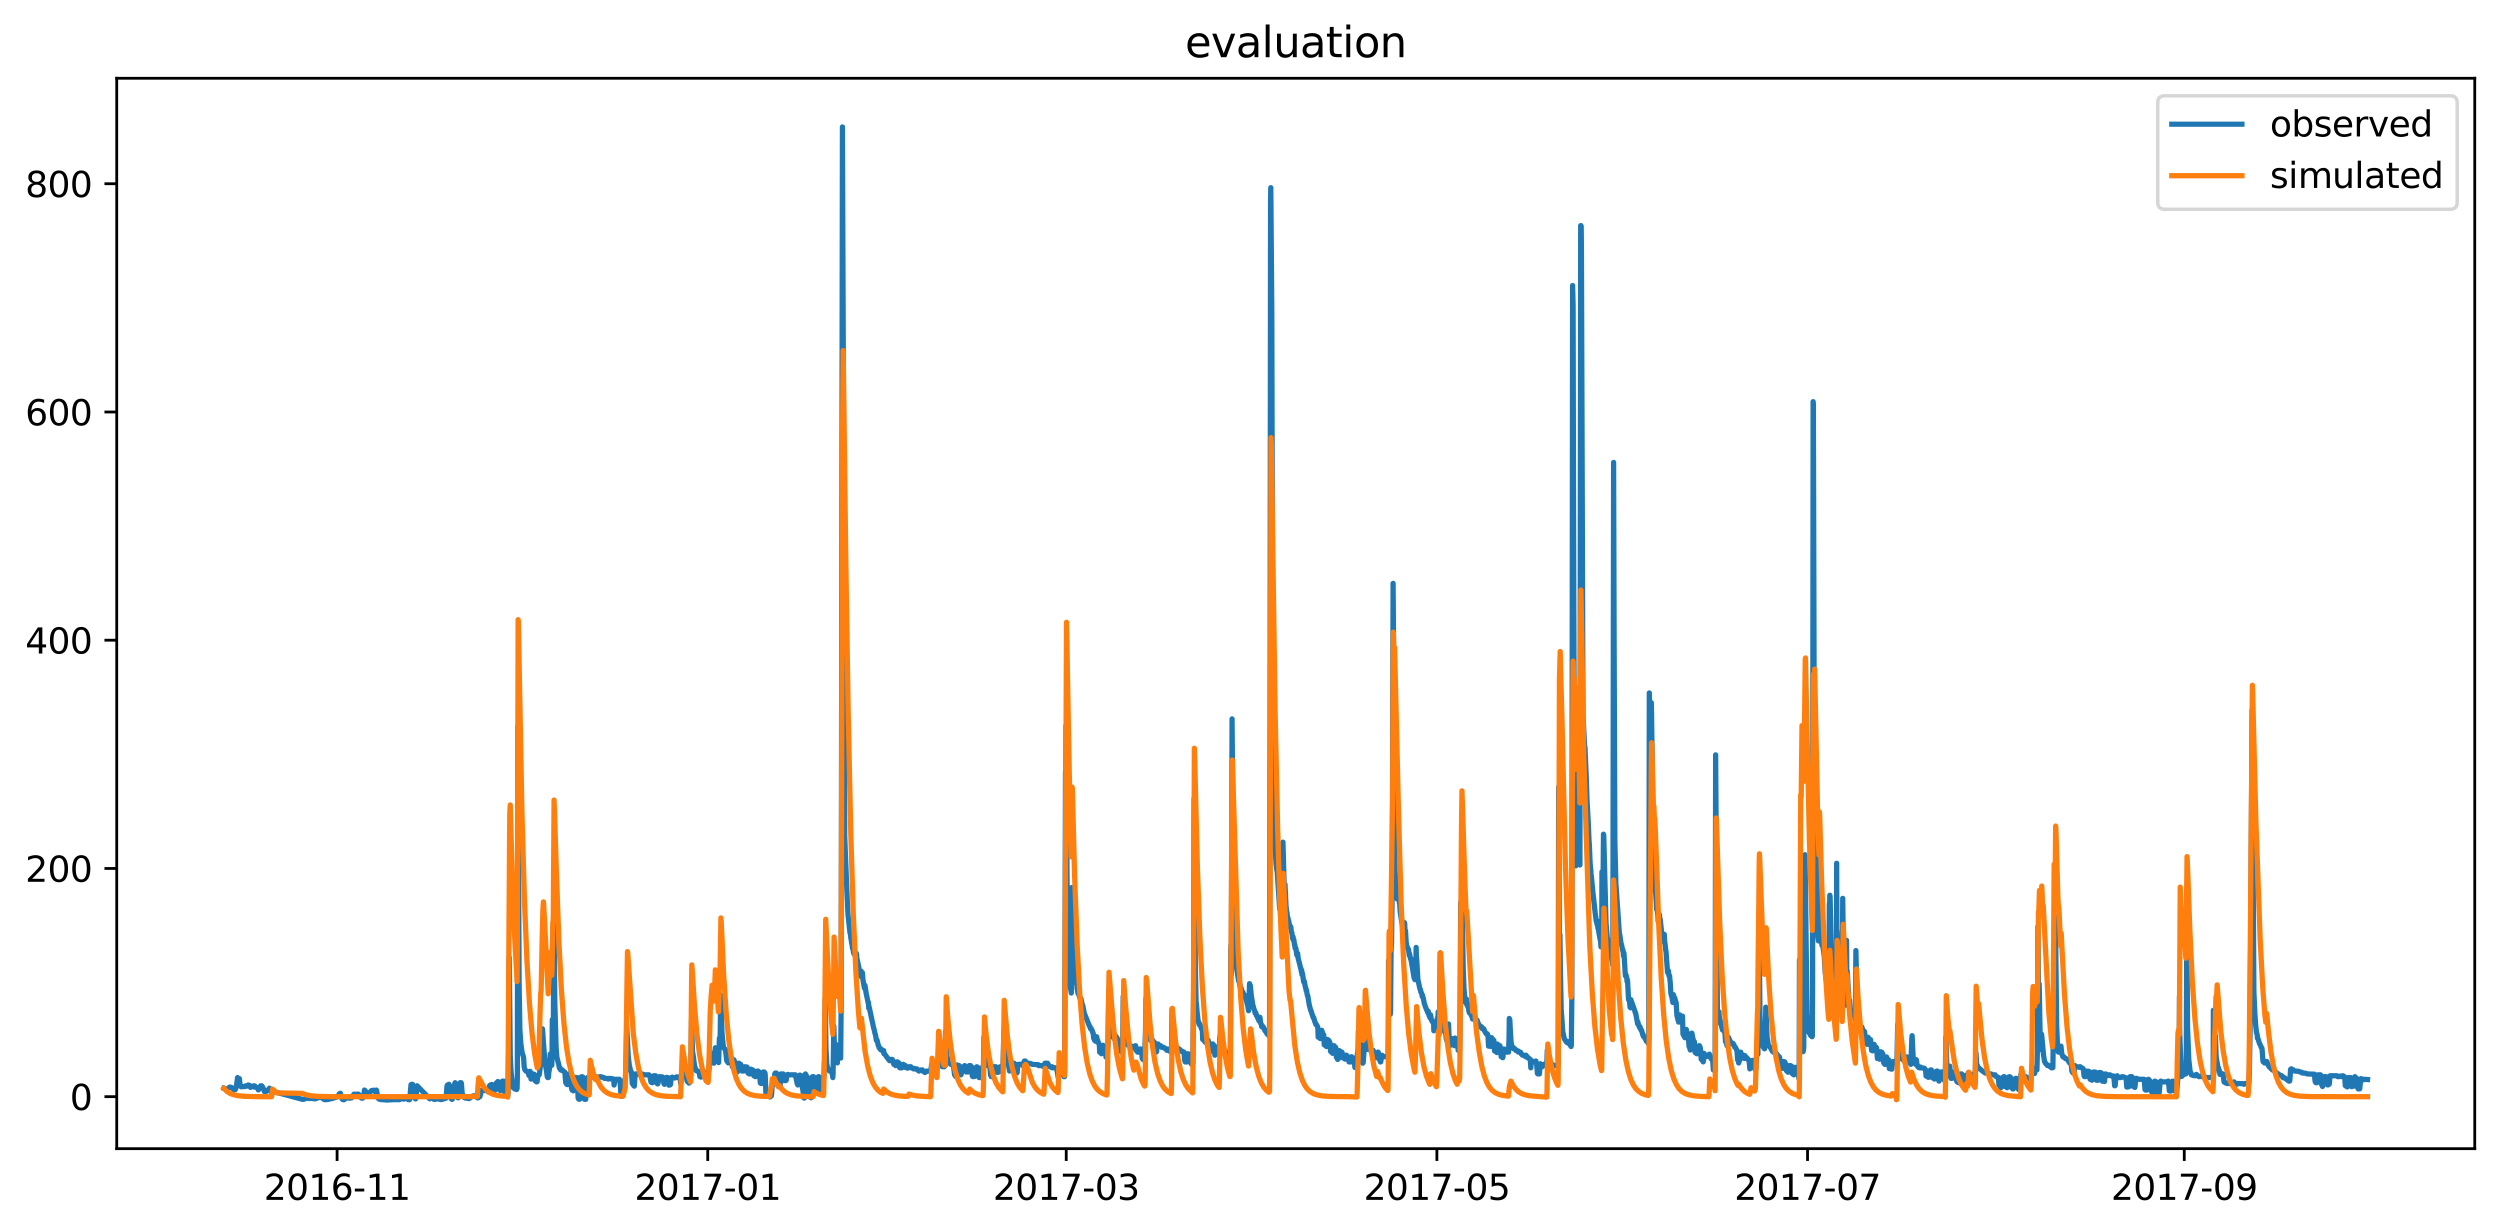 <?xml version="1.0" encoding="utf-8" standalone="no"?>
<!DOCTYPE svg PUBLIC "-//W3C//DTD SVG 1.1//EN"
  "http://www.w3.org/Graphics/SVG/1.1/DTD/svg11.dtd">
<svg xmlns:xlink="http://www.w3.org/1999/xlink" width="712.898pt" height="351.436pt" viewBox="0 0 712.898 351.436" xmlns="http://www.w3.org/2000/svg" version="1.1">
 <defs>
  <style type="text/css">*{stroke-linejoin: round; stroke-linecap: butt}</style>
 </defs>
 <g id="figure_1">
  <g id="patch_1">
   <path d="M 0 351.436 
L 712.898 351.436 
L 712.898 0 
L 0 0 
z
" style="fill: #ffffff"/>
  </g>
  <g id="axes_1">
   <g id="patch_2">
    <path d="M 33.288 327.558 
L 705.697 327.558 
L 705.697 22.318 
L 33.288 22.318 
z
" style="fill: #ffffff"/>
   </g>
   <g id="matplotlib.axis_1">
    <g id="xtick_1">
     <g id="line2d_1">
      <defs>
       <path id="m4a5810552c" d="M 0 0 
L 0 3.5 
" style="stroke: #000000; stroke-width: 0.8"/>
      </defs>
      <g>
       <use xlink:href="#m4a5810552c" x="96.123" y="327.558" style="stroke: #000000; stroke-width: 0.8"/>
      </g>
     </g>
     <g id="text_1">
      <!-- 2016-11 -->
      <g transform="translate(75.232 342.157) scale(0.1 -0.1)">
       <defs>
        <path id="DejaVuSans-32" d="M 1228 531 
L 3431 531 
L 3431 0 
L 469 0 
L 469 531 
Q 828 903 1448 1529 
Q 2069 2156 2228 2338 
Q 2531 2678 2651 2914 
Q 2772 3150 2772 3378 
Q 2772 3750 2511 3984 
Q 2250 4219 1831 4219 
Q 1534 4219 1204 4116 
Q 875 4013 500 3803 
L 500 4441 
Q 881 4594 1212 4672 
Q 1544 4750 1819 4750 
Q 2544 4750 2975 4387 
Q 3406 4025 3406 3419 
Q 3406 3131 3298 2873 
Q 3191 2616 2906 2266 
Q 2828 2175 2409 1742 
Q 1991 1309 1228 531 
z
" transform="scale(0.016)"/>
        <path id="DejaVuSans-30" d="M 2034 4250 
Q 1547 4250 1301 3770 
Q 1056 3291 1056 2328 
Q 1056 1369 1301 889 
Q 1547 409 2034 409 
Q 2525 409 2770 889 
Q 3016 1369 3016 2328 
Q 3016 3291 2770 3770 
Q 2525 4250 2034 4250 
z
M 2034 4750 
Q 2819 4750 3233 4129 
Q 3647 3509 3647 2328 
Q 3647 1150 3233 529 
Q 2819 -91 2034 -91 
Q 1250 -91 836 529 
Q 422 1150 422 2328 
Q 422 3509 836 4129 
Q 1250 4750 2034 4750 
z
" transform="scale(0.016)"/>
        <path id="DejaVuSans-31" d="M 794 531 
L 1825 531 
L 1825 4091 
L 703 3866 
L 703 4441 
L 1819 4666 
L 2450 4666 
L 2450 531 
L 3481 531 
L 3481 0 
L 794 0 
L 794 531 
z
" transform="scale(0.016)"/>
        <path id="DejaVuSans-36" d="M 2113 2584 
Q 1688 2584 1439 2293 
Q 1191 2003 1191 1497 
Q 1191 994 1439 701 
Q 1688 409 2113 409 
Q 2538 409 2786 701 
Q 3034 994 3034 1497 
Q 3034 2003 2786 2293 
Q 2538 2584 2113 2584 
z
M 3366 4563 
L 3366 3988 
Q 3128 4100 2886 4159 
Q 2644 4219 2406 4219 
Q 1781 4219 1451 3797 
Q 1122 3375 1075 2522 
Q 1259 2794 1537 2939 
Q 1816 3084 2150 3084 
Q 2853 3084 3261 2657 
Q 3669 2231 3669 1497 
Q 3669 778 3244 343 
Q 2819 -91 2113 -91 
Q 1303 -91 875 529 
Q 447 1150 447 2328 
Q 447 3434 972 4092 
Q 1497 4750 2381 4750 
Q 2619 4750 2861 4703 
Q 3103 4656 3366 4563 
z
" transform="scale(0.016)"/>
        <path id="DejaVuSans-2d" d="M 313 2009 
L 1997 2009 
L 1997 1497 
L 313 1497 
L 313 2009 
z
" transform="scale(0.016)"/>
       </defs>
       <use xlink:href="#DejaVuSans-32"/>
       <use xlink:href="#DejaVuSans-30" x="63.623"/>
       <use xlink:href="#DejaVuSans-31" x="127.246"/>
       <use xlink:href="#DejaVuSans-36" x="190.869"/>
       <use xlink:href="#DejaVuSans-2d" x="254.492"/>
       <use xlink:href="#DejaVuSans-31" x="290.576"/>
       <use xlink:href="#DejaVuSans-31" x="354.199"/>
      </g>
     </g>
    </g>
    <g id="xtick_2">
     <g id="line2d_2">
      <g>
       <use xlink:href="#m4a5810552c" x="201.818" y="327.558" style="stroke: #000000; stroke-width: 0.8"/>
      </g>
     </g>
     <g id="text_2">
      <!-- 2017-01 -->
      <g transform="translate(180.926 342.157) scale(0.1 -0.1)">
       <defs>
        <path id="DejaVuSans-37" d="M 525 4666 
L 3525 4666 
L 3525 4397 
L 1831 0 
L 1172 0 
L 2766 4134 
L 525 4134 
L 525 4666 
z
" transform="scale(0.016)"/>
       </defs>
       <use xlink:href="#DejaVuSans-32"/>
       <use xlink:href="#DejaVuSans-30" x="63.623"/>
       <use xlink:href="#DejaVuSans-31" x="127.246"/>
       <use xlink:href="#DejaVuSans-37" x="190.869"/>
       <use xlink:href="#DejaVuSans-2d" x="254.492"/>
       <use xlink:href="#DejaVuSans-30" x="290.576"/>
       <use xlink:href="#DejaVuSans-31" x="354.199"/>
      </g>
     </g>
    </g>
    <g id="xtick_3">
     <g id="line2d_3">
      <g>
       <use xlink:href="#m4a5810552c" x="304.047" y="327.558" style="stroke: #000000; stroke-width: 0.8"/>
      </g>
     </g>
     <g id="text_3">
      <!-- 2017-03 -->
      <g transform="translate(283.156 342.157) scale(0.1 -0.1)">
       <defs>
        <path id="DejaVuSans-33" d="M 2597 2516 
Q 3050 2419 3304 2112 
Q 3559 1806 3559 1356 
Q 3559 666 3084 287 
Q 2609 -91 1734 -91 
Q 1441 -91 1130 -33 
Q 819 25 488 141 
L 488 750 
Q 750 597 1062 519 
Q 1375 441 1716 441 
Q 2309 441 2620 675 
Q 2931 909 2931 1356 
Q 2931 1769 2642 2001 
Q 2353 2234 1838 2234 
L 1294 2234 
L 1294 2753 
L 1863 2753 
Q 2328 2753 2575 2939 
Q 2822 3125 2822 3475 
Q 2822 3834 2567 4026 
Q 2313 4219 1838 4219 
Q 1578 4219 1281 4162 
Q 984 4106 628 3988 
L 628 4550 
Q 988 4650 1302 4700 
Q 1616 4750 1894 4750 
Q 2613 4750 3031 4423 
Q 3450 4097 3450 3541 
Q 3450 3153 3228 2886 
Q 3006 2619 2597 2516 
z
" transform="scale(0.016)"/>
       </defs>
       <use xlink:href="#DejaVuSans-32"/>
       <use xlink:href="#DejaVuSans-30" x="63.623"/>
       <use xlink:href="#DejaVuSans-31" x="127.246"/>
       <use xlink:href="#DejaVuSans-37" x="190.869"/>
       <use xlink:href="#DejaVuSans-2d" x="254.492"/>
       <use xlink:href="#DejaVuSans-30" x="290.576"/>
       <use xlink:href="#DejaVuSans-33" x="354.199"/>
      </g>
     </g>
    </g>
    <g id="xtick_4">
     <g id="line2d_4">
      <g>
       <use xlink:href="#m4a5810552c" x="409.742" y="327.558" style="stroke: #000000; stroke-width: 0.8"/>
      </g>
     </g>
     <g id="text_4">
      <!-- 2017-05 -->
      <g transform="translate(388.85 342.157) scale(0.1 -0.1)">
       <defs>
        <path id="DejaVuSans-35" d="M 691 4666 
L 3169 4666 
L 3169 4134 
L 1269 4134 
L 1269 2991 
Q 1406 3038 1543 3061 
Q 1681 3084 1819 3084 
Q 2600 3084 3056 2656 
Q 3513 2228 3513 1497 
Q 3513 744 3044 326 
Q 2575 -91 1722 -91 
Q 1428 -91 1123 -41 
Q 819 9 494 109 
L 494 744 
Q 775 591 1075 516 
Q 1375 441 1709 441 
Q 2250 441 2565 725 
Q 2881 1009 2881 1497 
Q 2881 1984 2565 2268 
Q 2250 2553 1709 2553 
Q 1456 2553 1204 2497 
Q 953 2441 691 2322 
L 691 4666 
z
" transform="scale(0.016)"/>
       </defs>
       <use xlink:href="#DejaVuSans-32"/>
       <use xlink:href="#DejaVuSans-30" x="63.623"/>
       <use xlink:href="#DejaVuSans-31" x="127.246"/>
       <use xlink:href="#DejaVuSans-37" x="190.869"/>
       <use xlink:href="#DejaVuSans-2d" x="254.492"/>
       <use xlink:href="#DejaVuSans-30" x="290.576"/>
       <use xlink:href="#DejaVuSans-35" x="354.199"/>
      </g>
     </g>
    </g>
    <g id="xtick_5">
     <g id="line2d_5">
      <g>
       <use xlink:href="#m4a5810552c" x="515.436" y="327.558" style="stroke: #000000; stroke-width: 0.8"/>
      </g>
     </g>
     <g id="text_5">
      <!-- 2017-07 -->
      <g transform="translate(494.545 342.157) scale(0.1 -0.1)">
       <use xlink:href="#DejaVuSans-32"/>
       <use xlink:href="#DejaVuSans-30" x="63.623"/>
       <use xlink:href="#DejaVuSans-31" x="127.246"/>
       <use xlink:href="#DejaVuSans-37" x="190.869"/>
       <use xlink:href="#DejaVuSans-2d" x="254.492"/>
       <use xlink:href="#DejaVuSans-30" x="290.576"/>
       <use xlink:href="#DejaVuSans-37" x="354.199"/>
      </g>
     </g>
    </g>
    <g id="xtick_6">
     <g id="line2d_6">
      <g>
       <use xlink:href="#m4a5810552c" x="622.864" y="327.558" style="stroke: #000000; stroke-width: 0.8"/>
      </g>
     </g>
     <g id="text_6">
      <!-- 2017-09 -->
      <g transform="translate(601.972 342.157) scale(0.1 -0.1)">
       <defs>
        <path id="DejaVuSans-39" d="M 703 97 
L 703 672 
Q 941 559 1184 500 
Q 1428 441 1663 441 
Q 2288 441 2617 861 
Q 2947 1281 2994 2138 
Q 2813 1869 2534 1725 
Q 2256 1581 1919 1581 
Q 1219 1581 811 2004 
Q 403 2428 403 3163 
Q 403 3881 828 4315 
Q 1253 4750 1959 4750 
Q 2769 4750 3195 4129 
Q 3622 3509 3622 2328 
Q 3622 1225 3098 567 
Q 2575 -91 1691 -91 
Q 1453 -91 1209 -44 
Q 966 3 703 97 
z
M 1959 2075 
Q 2384 2075 2632 2365 
Q 2881 2656 2881 3163 
Q 2881 3666 2632 3958 
Q 2384 4250 1959 4250 
Q 1534 4250 1286 3958 
Q 1038 3666 1038 3163 
Q 1038 2656 1286 2365 
Q 1534 2075 1959 2075 
z
" transform="scale(0.016)"/>
       </defs>
       <use xlink:href="#DejaVuSans-32"/>
       <use xlink:href="#DejaVuSans-30" x="63.623"/>
       <use xlink:href="#DejaVuSans-31" x="127.246"/>
       <use xlink:href="#DejaVuSans-37" x="190.869"/>
       <use xlink:href="#DejaVuSans-2d" x="254.492"/>
       <use xlink:href="#DejaVuSans-30" x="290.576"/>
       <use xlink:href="#DejaVuSans-39" x="354.199"/>
      </g>
     </g>
    </g>
   </g>
   <g id="matplotlib.axis_2">
    <g id="ytick_1">
     <g id="line2d_7">
      <defs>
       <path id="m4b3332ac02" d="M 0 0 
L -3.5 0 
" style="stroke: #000000; stroke-width: 0.8"/>
      </defs>
      <g>
       <use xlink:href="#m4b3332ac02" x="33.288" y="312.733" style="stroke: #000000; stroke-width: 0.8"/>
      </g>
     </g>
     <g id="text_7">
      <!-- 0 -->
      <g transform="translate(19.925 316.533) scale(0.1 -0.1)">
       <use xlink:href="#DejaVuSans-30"/>
      </g>
     </g>
    </g>
    <g id="ytick_2">
     <g id="line2d_8">
      <g>
       <use xlink:href="#m4b3332ac02" x="33.288" y="247.65" style="stroke: #000000; stroke-width: 0.8"/>
      </g>
     </g>
     <g id="text_8">
      <!-- 200 -->
      <g transform="translate(7.2 251.449) scale(0.1 -0.1)">
       <use xlink:href="#DejaVuSans-32"/>
       <use xlink:href="#DejaVuSans-30" x="63.623"/>
       <use xlink:href="#DejaVuSans-30" x="127.246"/>
      </g>
     </g>
    </g>
    <g id="ytick_3">
     <g id="line2d_9">
      <g>
       <use xlink:href="#m4b3332ac02" x="33.288" y="182.566" style="stroke: #000000; stroke-width: 0.8"/>
      </g>
     </g>
     <g id="text_9">
      <!-- 400 -->
      <g transform="translate(7.2 186.365) scale(0.1 -0.1)">
       <defs>
        <path id="DejaVuSans-34" d="M 2419 4116 
L 825 1625 
L 2419 1625 
L 2419 4116 
z
M 2253 4666 
L 3047 4666 
L 3047 1625 
L 3713 1625 
L 3713 1100 
L 3047 1100 
L 3047 0 
L 2419 0 
L 2419 1100 
L 313 1100 
L 313 1709 
L 2253 4666 
z
" transform="scale(0.016)"/>
       </defs>
       <use xlink:href="#DejaVuSans-34"/>
       <use xlink:href="#DejaVuSans-30" x="63.623"/>
       <use xlink:href="#DejaVuSans-30" x="127.246"/>
      </g>
     </g>
    </g>
    <g id="ytick_4">
     <g id="line2d_10">
      <g>
       <use xlink:href="#m4b3332ac02" x="33.288" y="117.482" style="stroke: #000000; stroke-width: 0.8"/>
      </g>
     </g>
     <g id="text_10">
      <!-- 600 -->
      <g transform="translate(7.2 121.281) scale(0.1 -0.1)">
       <use xlink:href="#DejaVuSans-36"/>
       <use xlink:href="#DejaVuSans-30" x="63.623"/>
       <use xlink:href="#DejaVuSans-30" x="127.246"/>
      </g>
     </g>
    </g>
    <g id="ytick_5">
     <g id="line2d_11">
      <g>
       <use xlink:href="#m4b3332ac02" x="33.288" y="52.399" style="stroke: #000000; stroke-width: 0.8"/>
      </g>
     </g>
     <g id="text_11">
      <!-- 800 -->
      <g transform="translate(7.2 56.198) scale(0.1 -0.1)">
       <defs>
        <path id="DejaVuSans-38" d="M 2034 2216 
Q 1584 2216 1326 1975 
Q 1069 1734 1069 1313 
Q 1069 891 1326 650 
Q 1584 409 2034 409 
Q 2484 409 2743 651 
Q 3003 894 3003 1313 
Q 3003 1734 2745 1975 
Q 2488 2216 2034 2216 
z
M 1403 2484 
Q 997 2584 770 2862 
Q 544 3141 544 3541 
Q 544 4100 942 4425 
Q 1341 4750 2034 4750 
Q 2731 4750 3128 4425 
Q 3525 4100 3525 3541 
Q 3525 3141 3298 2862 
Q 3072 2584 2669 2484 
Q 3125 2378 3379 2068 
Q 3634 1759 3634 1313 
Q 3634 634 3220 271 
Q 2806 -91 2034 -91 
Q 1263 -91 848 271 
Q 434 634 434 1313 
Q 434 1759 690 2068 
Q 947 2378 1403 2484 
z
M 1172 3481 
Q 1172 3119 1398 2916 
Q 1625 2713 2034 2713 
Q 2441 2713 2670 2916 
Q 2900 3119 2900 3481 
Q 2900 3844 2670 4047 
Q 2441 4250 2034 4250 
Q 1625 4250 1398 4047 
Q 1172 3844 1172 3481 
z
" transform="scale(0.016)"/>
       </defs>
       <use xlink:href="#DejaVuSans-38"/>
       <use xlink:href="#DejaVuSans-30" x="63.623"/>
       <use xlink:href="#DejaVuSans-30" x="127.246"/>
      </g>
     </g>
    </g>
   </g>
   <g id="line2d_12">
    <path d="M 63.852 310.342 
L 64.213 310.439 
L 64.501 310.699 
L 64.862 310.699 
L 65.151 310.26 
L 65.512 309.984 
L 66.017 310.081 
L 66.306 310.342 
L 66.378 310.342 
L 66.739 310.843 
L 67.028 310.735 
L 67.1 310.699 
L 67.389 309.943 
L 67.75 307.283 
L 68.039 307.901 
L 68.111 307.966 
L 68.256 307.575 
L 68.472 309.455 
L 68.761 309.902 
L 69.916 309.821 
L 70.06 309.626 
L 70.133 309.723 
L 70.205 309.626 
L 70.349 309.723 
L 70.494 309.626 
L 70.566 309.626 
L 70.782 309.398 
L 71.071 309.455 
L 71.432 310.081 
L 71.721 309.821 
L 71.938 309.821 
L 72.154 309.723 
L 72.298 309.626 
L 72.443 309.984 
L 72.515 309.821 
L 72.659 309.674 
L 72.804 309.984 
L 73.165 310.081 
L 73.526 310.439 
L 73.67 310.807 
L 73.742 310.699 
L 74.32 309.626 
L 74.392 309.772 
L 74.464 309.723 
L 74.609 309.626 
L 74.753 309.821 
L 74.898 309.984 
L 75.403 311.275 
L 75.547 311.171 
L 75.836 311.136 
L 75.908 311.24 
L 76.269 310.843 
L 76.558 310.807 
L 76.847 310.301 
L 77.136 311.206 
L 77.497 311.441 
L 77.785 311.409 
L 78.146 310.992 
L 78.291 311.171 
L 78.507 311.472 
L 78.58 311.409 
L 79.013 311.536 
L 86.304 313.501 
L 86.665 313.456 
L 87.387 313.16 
L 88.254 313.246 
L 88.543 313.212 
L 89.986 313.348 
L 90.636 313.043 
L 91.214 312.933 
L 91.503 312.896 
L 91.791 312.971 
L 92.225 313.407 
L 92.658 313.596 
L 93.596 313.509 
L 94.174 313.348 
L 94.751 313.257 
L 95.762 312.896 
L 95.979 312.851 
L 96.051 312.644 
L 96.123 312.733 
L 96.34 312.711 
L 96.773 311.894 
L 97.062 311.75 
L 97.278 312.666 
L 97.495 313.324 
L 97.784 313.581 
L 98.072 313.601 
L 98.65 313.21 
L 99.011 312.877 
L 99.155 312.896 
L 99.372 313.007 
L 99.589 313.16 
L 100.238 313.075 
L 100.96 312.001 
L 101.105 312.091 
L 101.393 312.122 
L 101.61 312.001 
L 101.827 312.001 
L 102.26 312.031 
L 103.054 313.134 
L 103.415 313.16 
L 103.631 312.816 
L 103.776 312.291 
L 103.92 310.843 
L 103.992 310.992 
L 104.137 310.992 
L 104.498 311.947 
L 104.714 311.659 
L 105.364 311.629 
L 105.942 310.992 
L 106.447 310.918 
L 106.592 310.88 
L 106.736 311.136 
L 107.097 311.376 
L 107.313 310.843 
L 107.386 310.953 
L 107.747 313.07 
L 108.035 313.397 
L 108.685 313.566 
L 109.118 313.566 
L 110.201 313.684 
L 112.367 313.574 
L 113.378 313.574 
L 113.739 313.596 
L 114.677 313.291 
L 115.183 313.426 
L 115.399 313.291 
L 115.76 312.971 
L 116.194 313.005 
L 116.41 313.581 
L 116.771 313.588 
L 116.843 313.428 
L 117.204 309.3 
L 117.349 309.203 
L 117.493 309.398 
L 117.637 309.203 
L 117.71 309.357 
L 117.998 312.32 
L 118.287 313.134 
L 118.504 313.368 
L 118.576 313.243 
L 118.937 309.617 
L 122.547 313.348 
L 122.908 313.025 
L 123.197 312.755 
L 123.341 313.007 
L 123.702 313.456 
L 123.918 313.526 
L 124.279 313.387 
L 125.074 313.387 
L 125.796 313.566 
L 126.301 313.417 
L 127.167 313.16 
L 127.24 312.722 
L 127.456 309.707 
L 127.6 309.398 
L 127.673 309.512 
L 127.961 309.203 
L 128.034 309.203 
L 128.106 309.357 
L 128.395 312.398 
L 128.683 313.337 
L 128.9 313.501 
L 128.972 313.435 
L 129.117 312.143 
L 129.405 309.943 
L 129.694 309.032 
L 129.766 308.747 
L 129.839 308.975 
L 130.127 312.064 
L 130.416 312.896 
L 130.633 313.059 
L 130.705 312.781 
L 130.994 309.194 
L 131.21 308.747 
L 131.499 308.747 
L 131.571 308.967 
L 131.788 311.807 
L 132.293 312.896 
L 132.582 313.108 
L 133.448 313.199 
L 133.737 313.291 
L 134.17 312.971 
L 134.603 312.645 
L 135.109 312.453 
L 135.542 312.645 
L 135.759 312.755 
L 136.12 313.043 
L 136.336 313.059 
L 136.481 312.915 
L 136.697 312.733 
L 136.842 312.733 
L 137.347 310.88 
L 137.636 310.843 
L 138.213 310.843 
L 138.285 310.992 
L 138.358 310.918 
L 138.646 310.843 
L 139.224 311.342 
L 139.296 311.307 
L 139.585 309.626 
L 139.802 309.398 
L 140.09 309.3 
L 140.235 309.251 
L 140.451 310.577 
L 140.74 310.955 
L 141.029 311.028 
L 141.462 308.918 
L 141.606 308.747 
L 141.751 308.69 
L 141.967 308.405 
L 142.184 310.211 
L 142.473 310.88 
L 142.545 310.88 
L 142.689 310.992 
L 142.762 310.918 
L 143.267 308.291 
L 143.411 308.462 
L 143.628 308.291 
L 143.7 308.576 
L 143.917 311.504 
L 144.206 312.031 
L 144.566 312.349 
L 144.783 312.427 
L 144.855 311.917 
L 145.072 297.081 
L 145.216 273.097 
L 145.505 300.929 
L 145.722 305.411 
L 145.866 306.884 
L 146.083 308.861 
L 146.371 310.179 
L 146.805 310.537 
L 147.238 310.577 
L 147.31 310.699 
L 147.454 310.35 
L 147.527 307.071 
L 147.671 207.119 
L 148.032 280.623 
L 148.248 293.631 
L 148.537 297.756 
L 148.898 300.254 
L 149.115 300.937 
L 149.259 301.327 
L 149.331 301.897 
L 149.476 304.272 
L 149.692 305.102 
L 149.765 305.102 
L 149.981 305.428 
L 150.27 305.493 
L 150.414 305.688 
L 150.559 305.688 
L 150.848 306.697 
L 150.92 306.567 
L 150.992 306.371 
L 151.136 305.493 
L 151.281 305.696 
L 151.425 307.714 
L 151.497 307.209 
L 151.714 306.241 
L 151.93 306.241 
L 152.147 306.502 
L 152.291 306.306 
L 152.364 306.632 
L 152.58 308.161 
L 152.725 308.291 
L 152.797 308.291 
L 153.013 308.519 
L 153.158 308.462 
L 153.374 306.762 
L 153.447 306.762 
L 153.591 306.502 
L 153.735 306.502 
L 153.808 306.306 
L 154.169 303.345 
L 154.313 303.426 
L 154.457 299.757 
L 154.53 299.961 
L 154.674 293.371 
L 154.746 293.908 
L 154.963 297.292 
L 155.396 302.824 
L 155.685 304.517 
L 155.829 305.265 
L 156.046 307.022 
L 156.19 307.283 
L 156.334 307.283 
L 156.407 307.152 
L 156.551 305.184 
L 156.623 305.265 
L 156.768 303.687 
L 156.912 300.546 
L 156.984 300.742 
L 157.345 303.776 
L 157.417 301.702 
L 157.49 290.759 
L 157.562 294.29 
L 157.778 298.407 
L 157.923 259.186 
L 157.995 264.311 
L 158.211 285.862 
L 158.572 298.521 
L 158.789 301.425 
L 159.222 303.182 
L 159.294 303.345 
L 159.511 304.517 
L 159.583 304.663 
L 159.728 304.517 
L 159.872 305.102 
L 159.944 305.029 
L 160.233 305.265 
L 160.305 305.102 
L 160.377 305.184 
L 160.955 305.688 
L 161.027 305.688 
L 161.099 306.038 
L 161.316 308.69 
L 161.605 309.203 
L 161.821 309.292 
L 162.038 306.371 
L 162.182 306.241 
L 162.615 306.502 
L 162.688 306.502 
L 162.76 306.949 
L 162.976 310.35 
L 163.121 310.843 
L 163.193 310.843 
L 163.41 310.992 
L 163.482 311.064 
L 163.554 310.95 
L 163.771 307.51 
L 163.915 307.283 
L 164.059 307.283 
L 164.132 307.396 
L 164.204 307.34 
L 164.276 307.34 
L 164.348 307.51 
L 164.565 307.283 
L 164.637 307.527 
L 164.854 313.13 
L 165.07 313.466 
L 165.287 313.443 
L 165.72 307.087 
L 165.936 307.022 
L 166.153 307.087 
L 166.225 307.47 
L 166.442 313.064 
L 166.658 313.465 
L 167.019 313.491 
L 167.164 309.821 
L 167.308 307.641 
L 167.525 307.283 
L 167.669 307.34 
L 168.03 307.51 
L 168.102 307.51 
L 168.319 306.762 
L 168.68 307.022 
L 168.896 306.827 
L 169.113 307.152 
L 169.257 307.152 
L 169.33 307.283 
L 169.402 307.218 
L 169.474 307.218 
L 169.546 307.087 
L 169.763 307.453 
L 169.835 307.453 
L 170.124 307.022 
L 170.268 307.283 
L 170.485 307.218 
L 170.557 307.087 
L 170.629 307.152 
L 171.062 307.152 
L 171.207 307.022 
L 171.568 307.087 
L 171.929 307.283 
L 172.217 307.283 
L 172.362 307.51 
L 172.506 307.453 
L 172.723 307.51 
L 173.373 307.575 
L 173.445 307.706 
L 173.589 307.51 
L 173.734 307.641 
L 173.878 307.51 
L 174.167 307.641 
L 174.383 307.575 
L 174.528 307.575 
L 174.889 307.771 
L 174.961 307.706 
L 175.033 308.023 
L 175.105 309.406 
L 175.178 309.081 
L 175.394 307.836 
L 175.611 307.771 
L 176.044 307.771 
L 176.26 308.031 
L 176.333 307.771 
L 176.405 307.836 
L 176.621 307.771 
L 176.838 308.332 
L 177.055 312.064 
L 177.271 312.622 
L 177.416 312.571 
L 177.704 308.405 
L 178.065 308.031 
L 178.282 307.771 
L 178.354 307.575 
L 178.571 301.498 
L 178.715 292.452 
L 178.787 294.087 
L 179.148 301.222 
L 179.437 303.687 
L 179.798 305.265 
L 179.942 305.493 
L 180.087 305.834 
L 180.303 308.975 
L 180.376 308.804 
L 180.592 309.455 
L 180.881 309.723 
L 181.098 306.437 
L 181.242 306.241 
L 181.964 306.241 
L 182.036 306.371 
L 182.181 306.241 
L 183.336 306.306 
L 183.697 306.502 
L 185.068 306.502 
L 185.213 306.697 
L 185.285 306.762 
L 185.646 308.576 
L 185.79 308.69 
L 185.862 308.519 
L 185.935 308.633 
L 186.007 308.747 
L 186.079 308.633 
L 186.296 306.892 
L 186.44 306.762 
L 186.945 306.762 
L 187.018 306.957 
L 187.234 308.69 
L 187.306 308.918 
L 187.379 308.747 
L 187.523 309.089 
L 187.595 309.032 
L 187.884 307.901 
L 188.028 307.022 
L 188.823 307.087 
L 188.967 307.283 
L 189.039 307.283 
L 189.111 307.405 
L 189.328 309.032 
L 189.472 309.203 
L 189.544 309.146 
L 189.761 307.34 
L 190.05 307.218 
L 190.411 307.283 
L 190.483 307.462 
L 190.7 309.349 
L 190.772 309.455 
L 190.916 309.203 
L 190.988 309.349 
L 191.061 309.203 
L 191.133 309.349 
L 191.205 309.194 
L 191.422 307.283 
L 191.638 307.283 
L 191.71 307.152 
L 191.855 307.283 
L 192.36 307.34 
L 192.432 307.396 
L 192.577 307.283 
L 192.793 307.218 
L 192.938 307.087 
L 193.226 307.283 
L 193.371 307.087 
L 193.66 307.152 
L 193.804 307.283 
L 193.876 307.218 
L 193.948 307.462 
L 194.093 308.975 
L 194.165 308.861 
L 194.526 305.346 
L 194.598 305.688 
L 194.743 306.437 
L 194.887 305.688 
L 195.031 305.688 
L 195.392 306.241 
L 195.609 306.306 
L 195.681 306.502 
L 195.898 308.161 
L 196.114 308.519 
L 196.331 308.576 
L 196.475 308.861 
L 196.692 306.762 
L 196.981 306.697 
L 197.197 290.906 
L 197.486 300.481 
L 197.558 300.254 
L 197.703 301.222 
L 198.064 304.028 
L 198.569 305.346 
L 198.786 305.428 
L 199.147 305.493 
L 199.363 305.761 
L 199.58 307.022 
L 199.868 307.152 
L 199.941 306.892 
L 200.157 305.688 
L 200.302 305.428 
L 200.374 305.558 
L 200.518 305.688 
L 200.735 305.688 
L 200.879 305.973 
L 201.096 307.453 
L 201.312 307.575 
L 201.529 308.291 
L 201.601 308.096 
L 201.89 305.981 
L 201.962 305.981 
L 202.179 304.883 
L 202.323 301.718 
L 202.468 300.026 
L 202.54 300.14 
L 202.756 300.904 
L 202.901 301.01 
L 202.973 300.367 
L 203.406 302.824 
L 203.478 302.914 
L 203.55 303.182 
L 203.623 303.003 
L 203.767 301.506 
L 203.984 298.781 
L 204.633 302.556 
L 204.778 302.824 
L 204.85 302.824 
L 204.922 303.003 
L 205.139 296.023 
L 205.355 296.804 
L 205.5 283.755 
L 205.572 284.731 
L 205.861 294.087 
L 206.005 295.885 
L 206.294 298.659 
L 206.727 299.261 
L 206.871 299.261 
L 207.232 302.466 
L 207.666 303.093 
L 207.738 303.003 
L 207.882 300.904 
L 208.099 300.904 
L 208.243 301.327 
L 208.315 301.222 
L 208.604 301.718 
L 208.676 302.092 
L 208.821 304.191 
L 209.037 302.108 
L 209.254 302.198 
L 209.543 302.816 
L 209.687 305.102 
L 209.831 305.428 
L 210.048 305.493 
L 210.265 305.688 
L 210.337 305.542 
L 210.553 303.264 
L 210.698 303.182 
L 210.914 303.508 
L 211.203 303.508 
L 211.492 305.184 
L 211.636 305.428 
L 212.07 305.411 
L 212.286 304.191 
L 213.008 304.272 
L 213.297 305.981 
L 213.441 305.981 
L 213.658 306.241 
L 213.802 306.241 
L 214.091 304.883 
L 214.163 304.883 
L 214.308 305.102 
L 214.669 305.102 
L 214.741 305.265 
L 214.957 306.762 
L 215.174 306.827 
L 215.391 307.022 
L 215.535 306.957 
L 215.752 305.493 
L 215.824 305.558 
L 215.968 305.428 
L 216.185 305.428 
L 216.329 305.688 
L 216.474 305.688 
L 216.834 308.861 
L 217.123 308.975 
L 217.195 308.975 
L 217.268 308.747 
L 217.484 305.908 
L 217.629 305.688 
L 217.917 305.688 
L 218.062 305.908 
L 218.134 305.981 
L 218.206 306.493 
L 218.423 312.205 
L 218.567 312.622 
L 218.928 312.645 
L 219.145 312.645 
L 219.578 312.818 
L 219.939 312.551 
L 220.011 312.166 
L 220.228 309.089 
L 220.372 308.804 
L 220.516 309.203 
L 220.661 309.203 
L 220.733 308.975 
L 220.95 306.176 
L 221.094 305.981 
L 221.383 305.981 
L 221.672 306.502 
L 221.888 309.455 
L 222.033 309.626 
L 222.394 309.626 
L 222.466 309.406 
L 222.682 306.241 
L 223.332 306.241 
L 223.404 306.437 
L 223.621 307.966 
L 223.693 308.161 
L 223.837 308.031 
L 224.054 308.161 
L 224.198 308.031 
L 224.415 306.502 
L 224.559 306.437 
L 224.632 306.371 
L 224.776 306.502 
L 224.92 306.502 
L 226.798 306.502 
L 227.375 309.194 
L 227.519 309.398 
L 227.664 308.69 
L 227.88 306.762 
L 228.097 306.567 
L 228.458 306.762 
L 228.53 306.762 
L 228.602 307.014 
L 228.819 310.26 
L 228.963 310.876 
L 229.18 313.007 
L 229.324 313.134 
L 229.397 313.094 
L 229.685 306.241 
L 230.335 307.462 
L 230.479 310.641 
L 230.552 310.605 
L 230.624 310.041 
L 230.84 312.237 
L 231.057 312.837 
L 231.274 313.043 
L 231.346 311.993 
L 231.562 307.152 
L 231.707 307.022 
L 231.996 307.022 
L 232.068 307.209 
L 232.284 310.735 
L 232.501 310.992 
L 232.645 310.992 
L 232.718 311.1 
L 232.79 311.028 
L 232.862 310.792 
L 233.079 307.34 
L 233.367 307.022 
L 233.512 307.022 
L 233.656 307.283 
L 233.728 307.283 
L 233.8 307.527 
L 234.017 310.918 
L 234.234 311.24 
L 234.522 311.275 
L 234.595 310.985 
L 234.811 307.396 
L 234.883 307.283 
L 234.956 306.957 
L 235.1 302.914 
L 235.172 303.093 
L 235.317 284.983 
L 235.533 299.001 
L 235.75 303.345 
L 235.966 304.435 
L 236.544 305.428 
L 237.049 305.428 
L 237.266 305.761 
L 237.482 307.283 
L 237.555 306.054 
L 237.771 292.606 
L 237.916 297.683 
L 238.06 300.359 
L 238.132 299.814 
L 238.638 303.003 
L 238.782 303.093 
L 238.999 297.959 
L 239.071 297.959 
L 239.215 299.375 
L 239.504 301.327 
L 239.721 301.718 
L 239.865 286.334 
L 240.226 36.193 
L 240.515 112.585 
L 240.876 238.44 
L 241.092 244.054 
L 241.598 256.501 
L 241.814 260.813 
L 242.392 266.101 
L 242.464 265.369 
L 242.608 267.484 
L 242.681 267.647 
L 242.897 269.111 
L 242.969 269.355 
L 243.114 270.413 
L 243.186 270.413 
L 243.258 270.575 
L 243.403 271.714 
L 243.547 272.04 
L 243.619 271.877 
L 243.836 272.365 
L 243.908 272.609 
L 243.98 272.365 
L 244.052 273.097 
L 244.124 272.853 
L 244.197 271.877 
L 244.269 272.121 
L 244.341 273.667 
L 244.413 273.504 
L 244.919 275.945 
L 245.207 277.897 
L 245.352 278.385 
L 245.568 276.921 
L 245.641 277.165 
L 245.785 277.409 
L 245.857 278.385 
L 245.929 277.409 
L 246.074 279.362 
L 246.507 281.819 
L 246.651 280.989 
L 247.012 283.356 
L 247.59 286.065 
L 247.662 285.87 
L 247.734 287.497 
L 247.806 286.96 
L 249.178 293.355 
L 249.25 293.501 
L 249.539 294.803 
L 249.684 295.218 
L 249.9 296.674 
L 249.972 296.674 
L 250.045 296.544 
L 250.117 296.674 
L 250.478 298.203 
L 250.55 298.203 
L 250.694 298.781 
L 250.839 298.781 
L 250.983 299.147 
L 251.055 299.261 
L 251.127 299.147 
L 251.2 299.375 
L 251.272 299.147 
L 251.416 299.489 
L 251.561 299.603 
L 251.705 299.603 
L 251.777 299.814 
L 251.849 299.708 
L 251.922 299.708 
L 251.994 299.595 
L 252.066 300.481 
L 252.138 300.367 
L 253.077 301.718 
L 253.221 301.816 
L 253.366 302.108 
L 253.582 302.108 
L 253.654 302.466 
L 253.727 302.287 
L 253.871 302.108 
L 254.448 302.108 
L 254.882 303.508 
L 255.17 303.597 
L 255.387 303.866 
L 255.604 302.824 
L 255.965 302.824 
L 256.109 303.182 
L 256.181 303.093 
L 256.253 303.182 
L 256.326 303.093 
L 256.542 304.435 
L 256.614 304.517 
L 256.687 304.435 
L 257.12 304.517 
L 257.336 303.776 
L 257.409 303.866 
L 257.553 303.508 
L 257.697 303.866 
L 258.058 303.768 
L 258.13 304.354 
L 258.203 304.191 
L 258.347 304.435 
L 258.564 304.517 
L 258.852 304.59 
L 259.069 304.191 
L 259.719 304.191 
L 259.863 304.517 
L 260.224 304.59 
L 260.513 304.809 
L 260.585 304.663 
L 260.657 304.736 
L 260.73 304.663 
L 260.802 304.809 
L 260.874 304.736 
L 261.091 304.809 
L 261.451 304.809 
L 261.596 305.102 
L 261.812 305.102 
L 261.957 305.346 
L 262.029 305.428 
L 262.101 305.346 
L 262.39 305.265 
L 262.534 305.102 
L 263.04 305.102 
L 263.329 305.558 
L 263.401 305.493 
L 263.545 305.688 
L 263.69 305.688 
L 263.762 305.834 
L 263.906 305.688 
L 264.123 305.623 
L 264.267 305.428 
L 265.35 305.428 
L 265.494 304.956 
L 265.639 303.597 
L 265.711 303.687 
L 265.783 303.597 
L 266 304.191 
L 266.072 304.191 
L 266.216 304.517 
L 266.361 304.59 
L 266.505 304.809 
L 267.155 304.809 
L 267.299 304.517 
L 267.444 303.426 
L 267.66 301.327 
L 267.805 302.011 
L 268.166 303.508 
L 268.743 304.191 
L 268.815 304.11 
L 268.888 303.264 
L 268.96 303.516 
L 269.176 304.191 
L 269.249 304.191 
L 269.393 303.866 
L 269.537 303.866 
L 269.61 294.225 
L 269.682 295.12 
L 269.826 297.186 
L 270.043 301.222 
L 270.332 302.466 
L 270.548 302.914 
L 270.765 303.182 
L 270.909 303.182 
L 271.126 303.508 
L 271.848 303.508 
L 272.209 306.502 
L 272.425 306.567 
L 272.497 306.957 
L 272.57 306.762 
L 272.786 303.866 
L 272.931 303.866 
L 273.003 303.687 
L 273.147 303.866 
L 273.508 303.866 
L 273.58 304.028 
L 273.797 305.688 
L 273.869 305.688 
L 273.941 305.9 
L 274.014 306.502 
L 274.086 306.306 
L 274.23 305.688 
L 274.375 305.428 
L 274.447 305.493 
L 274.663 304.191 
L 274.808 304.11 
L 275.096 303.866 
L 275.241 304.11 
L 275.313 304.11 
L 275.53 305.688 
L 275.891 305.623 
L 275.963 305.428 
L 276.035 305.688 
L 276.179 305.428 
L 276.396 303.866 
L 276.757 303.866 
L 276.901 304.191 
L 276.974 304.11 
L 277.046 304.191 
L 277.262 306.762 
L 277.335 306.957 
L 277.407 306.697 
L 277.551 307.022 
L 277.912 306.957 
L 278.129 304.517 
L 278.418 304.435 
L 278.562 304.191 
L 278.706 304.517 
L 278.778 304.354 
L 278.851 304.818 
L 279.067 307.022 
L 279.212 307.283 
L 279.573 307.283 
L 279.645 307.152 
L 279.861 304.517 
L 280.295 304.517 
L 280.439 304.11 
L 280.583 295.714 
L 281.017 302.556 
L 281.378 303.866 
L 281.522 303.597 
L 281.594 303.508 
L 281.811 303.866 
L 282.244 303.866 
L 282.316 304.492 
L 282.46 306.567 
L 282.677 307.022 
L 282.894 306.957 
L 283.038 307.022 
L 283.11 306.827 
L 283.327 304.191 
L 283.977 304.191 
L 284.265 305.688 
L 284.41 305.688 
L 284.482 305.834 
L 284.626 305.688 
L 284.843 305.688 
L 285.06 304.272 
L 285.276 304.191 
L 285.493 304.435 
L 285.709 304.517 
L 285.926 304.59 
L 285.998 304.354 
L 286.287 293.94 
L 286.648 300.799 
L 286.937 302.198 
L 287.298 302.824 
L 287.442 302.824 
L 287.731 304.59 
L 287.875 305.411 
L 288.02 304.354 
L 288.164 304.191 
L 288.308 304.272 
L 288.525 303.182 
L 288.597 303.003 
L 288.741 303.182 
L 289.175 303.182 
L 289.247 303.687 
L 289.391 305.761 
L 289.536 305.981 
L 290.041 305.908 
L 290.258 303.508 
L 291.413 303.508 
L 291.629 303.866 
L 291.99 302.824 
L 292.063 302.824 
L 292.135 302.556 
L 292.207 302.824 
L 292.351 302.556 
L 292.568 302.824 
L 292.64 302.824 
L 292.784 303.182 
L 293.94 303.264 
L 294.301 303.508 
L 296.033 303.597 
L 296.178 303.866 
L 296.25 303.776 
L 296.394 303.866 
L 297.261 303.866 
L 297.333 304.028 
L 297.405 303.866 
L 297.622 304.191 
L 297.766 303.866 
L 297.838 303.776 
L 297.983 303.182 
L 298.271 303.426 
L 298.416 303.182 
L 298.56 303.426 
L 298.705 303.182 
L 299.21 304.11 
L 299.426 304.191 
L 299.787 304.191 
L 299.86 304.435 
L 299.932 304.354 
L 300.004 304.191 
L 300.076 304.272 
L 300.148 304.517 
L 300.221 304.435 
L 301.304 304.517 
L 301.737 307.144 
L 302.098 305.102 
L 302.17 305.346 
L 302.387 303.508 
L 303.036 304.191 
L 303.108 304.655 
L 303.253 306.762 
L 303.397 307.022 
L 303.542 307.022 
L 303.614 304.167 
L 303.83 220.054 
L 303.903 233.478 
L 303.975 206.956 
L 304.047 211.919 
L 304.336 260.65 
L 304.625 276.433 
L 304.769 278.141 
L 304.841 275.294 
L 304.986 279.362 
L 305.202 281.404 
L 305.491 283.169 
L 305.563 278.141 
L 305.635 253.084 
L 305.708 254.386 
L 306.068 271.633 
L 306.357 278.141 
L 306.429 278.385 
L 306.502 277.897 
L 306.79 280.257 
L 306.863 280.338 
L 306.935 277.897 
L 307.007 278.955 
L 307.151 281.989 
L 307.224 282.193 
L 307.44 283.364 
L 307.512 283.364 
L 307.585 283.169 
L 307.729 283.95 
L 308.162 285.122 
L 308.234 284.731 
L 308.451 285.878 
L 308.812 286.96 
L 309.173 288.896 
L 310.545 292.305 
L 310.761 292.769 
L 310.833 292.769 
L 310.978 293.355 
L 311.194 293.355 
L 311.411 293.94 
L 311.483 293.94 
L 311.628 294.526 
L 311.7 294.526 
L 311.772 294.941 
L 311.844 296.023 
L 311.916 295.893 
L 312.133 296.674 
L 312.277 296.674 
L 312.422 296.934 
L 312.566 296.674 
L 312.711 295.633 
L 312.927 296.674 
L 312.999 296.674 
L 313.36 297.715 
L 313.432 297.715 
L 313.505 298.073 
L 313.577 300.034 
L 313.649 300.026 
L 313.721 300.026 
L 314.082 300.481 
L 314.299 300.148 
L 314.443 298.203 
L 314.515 298.081 
L 314.949 298.659 
L 315.021 298.659 
L 315.165 299.025 
L 315.237 299.595 
L 315.382 301.425 
L 315.526 301.523 
L 315.743 301.116 
L 315.959 297.585 
L 316.176 282.364 
L 316.248 285.284 
L 316.465 291.378 
L 316.826 295.218 
L 316.898 295.356 
L 316.97 294.38 
L 317.187 295.218 
L 317.475 295.893 
L 317.692 296.153 
L 317.764 296.153 
L 317.909 295.079 
L 318.125 295.633 
L 318.27 295.633 
L 318.631 296.153 
L 318.919 297.837 
L 319.136 298.203 
L 319.208 298.203 
L 319.353 298.431 
L 319.425 298.317 
L 319.786 300.026 
L 319.858 299.814 
L 319.93 300.026 
L 320.002 299.708 
L 320.074 299.92 
L 320.147 299.7 
L 320.291 284.137 
L 320.363 284.145 
L 320.652 293.501 
L 321.085 296.934 
L 321.23 297.195 
L 321.374 297.715 
L 321.446 297.715 
L 321.807 298.203 
L 322.313 298.203 
L 322.457 298.317 
L 322.529 298.317 
L 322.674 298.431 
L 322.746 298.317 
L 322.818 298.659 
L 322.89 298.545 
L 322.962 298.659 
L 323.035 298.431 
L 323.179 298.659 
L 323.54 298.659 
L 323.756 298.203 
L 323.829 298.195 
L 323.901 299.489 
L 323.973 299.375 
L 324.117 299.603 
L 324.19 299.603 
L 324.406 300.026 
L 324.623 300.034 
L 324.767 299.147 
L 325.345 299.147 
L 325.561 299.814 
L 325.706 301.816 
L 325.922 302.108 
L 326.139 302.108 
L 326.211 302.287 
L 326.356 302.108 
L 326.644 294.152 
L 326.789 284.731 
L 326.861 285.691 
L 327.077 291.223 
L 327.727 296.153 
L 327.872 296.153 
L 328.088 296.674 
L 328.16 296.544 
L 328.233 296.544 
L 328.377 296.674 
L 328.449 296.674 
L 328.521 296.804 
L 328.594 296.674 
L 328.666 296.804 
L 328.738 296.674 
L 328.955 297.195 
L 329.171 297.195 
L 329.243 297.691 
L 329.316 299.814 
L 329.388 299.603 
L 329.532 299.92 
L 329.677 300.026 
L 329.821 299.92 
L 329.965 297.715 
L 330.11 297.715 
L 330.182 297.837 
L 330.254 297.715 
L 330.471 298.081 
L 330.615 298.203 
L 330.976 298.203 
L 331.265 298.659 
L 331.337 298.545 
L 331.481 298.659 
L 331.842 298.659 
L 332.059 298.903 
L 332.203 298.903 
L 332.42 299.147 
L 332.637 299.147 
L 332.709 299.489 
L 332.925 299.147 
L 332.998 299.147 
L 333.214 299.603 
L 333.719 299.708 
L 333.864 300.026 
L 334.008 300.026 
L 334.08 298.635 
L 334.225 287.676 
L 334.297 288.717 
L 334.514 295.079 
L 334.947 297.837 
L 335.236 298.545 
L 335.38 298.659 
L 335.524 298.659 
L 335.669 298.781 
L 335.741 298.781 
L 335.958 299.147 
L 336.319 299.147 
L 336.535 299.603 
L 337.04 299.708 
L 337.113 299.92 
L 337.185 299.814 
L 337.329 299.92 
L 337.618 300.026 
L 337.69 300.571 
L 337.835 302.466 
L 337.979 302.824 
L 338.412 302.824 
L 338.484 302.645 
L 338.701 300.481 
L 339.062 300.587 
L 339.279 300.799 
L 339.351 300.799 
L 339.423 301.214 
L 339.567 303.182 
L 339.856 303.508 
L 339.928 303.426 
L 340.001 303.426 
L 340.073 303.264 
L 340.145 303.337 
L 340.361 283.128 
L 340.506 227.783 
L 340.578 232.99 
L 340.867 275.945 
L 341.083 286.057 
L 341.156 286.057 
L 341.372 288.726 
L 341.661 291.069 
L 341.805 291.532 
L 341.95 292.151 
L 342.022 291.841 
L 342.094 291.996 
L 342.527 293.062 
L 342.6 293.355 
L 342.672 293.208 
L 342.816 293.648 
L 342.888 294.363 
L 342.961 296.414 
L 343.033 296.153 
L 343.249 296.674 
L 343.322 296.674 
L 343.683 297.195 
L 343.827 296.153 
L 344.043 296.153 
L 344.188 296.674 
L 344.26 296.414 
L 344.404 296.674 
L 344.549 296.674 
L 344.838 298.317 
L 344.91 298.317 
L 345.054 299.92 
L 345.199 298.903 
L 345.271 299.147 
L 345.343 298.903 
L 345.415 299.025 
L 345.56 297.715 
L 345.848 297.715 
L 346.209 298.203 
L 346.282 298.203 
L 346.426 300.904 
L 346.57 299.603 
L 346.715 299.814 
L 346.931 299.92 
L 347.076 300.026 
L 347.148 300.026 
L 347.364 300.481 
L 347.509 300.587 
L 347.581 300.799 
L 347.653 300.693 
L 347.725 300.367 
L 347.798 295.974 
L 347.87 296.153 
L 347.942 295.348 
L 348.014 295.486 
L 348.231 298.203 
L 348.52 299.603 
L 348.592 299.603 
L 348.808 300.026 
L 349.603 300.026 
L 349.747 300.481 
L 350.83 300.481 
L 350.974 271.145 
L 351.046 269.518 
L 351.119 277.816 
L 351.335 205.004 
L 351.841 266.996 
L 352.274 273.26 
L 352.707 276.677 
L 352.851 277.409 
L 353.212 279.768 
L 353.285 279.524 
L 353.501 280.745 
L 353.573 280.745 
L 353.718 281.648 
L 353.79 281.819 
L 353.862 281.648 
L 354.223 282.77 
L 354.367 282.974 
L 354.44 282.974 
L 354.512 283.56 
L 354.584 283.364 
L 354.801 283.95 
L 354.873 283.755 
L 355.017 284.536 
L 355.306 285.122 
L 355.378 285.122 
L 355.45 285.317 
L 355.595 286.065 
L 355.811 286.781 
L 356.028 288.213 
L 356.1 286.773 
L 356.317 280.501 
L 356.389 281.477 
L 356.461 281.404 
L 356.533 280.989 
L 356.822 283.95 
L 357.255 286.602 
L 357.472 287.318 
L 357.616 287.855 
L 357.833 288.384 
L 357.905 288.896 
L 357.977 288.726 
L 358.049 288.726 
L 358.122 288.896 
L 358.266 289.58 
L 358.41 289.58 
L 358.699 290.426 
L 358.771 290.263 
L 358.988 291.069 
L 359.06 290.914 
L 359.132 291.223 
L 359.277 290.092 
L 359.493 291.841 
L 359.71 292.151 
L 359.782 292.769 
L 359.854 292.46 
L 359.927 292.46 
L 360.143 292.915 
L 360.288 292.915 
L 360.432 293.355 
L 360.504 293.355 
L 360.721 293.94 
L 360.865 293.94 
L 361.298 294.803 
L 361.37 294.526 
L 361.587 295.079 
L 361.659 295.079 
L 362.02 295.633 
L 362.165 204.922 
L 362.309 57.101 
L 362.381 53.521 
L 362.67 89.236 
L 362.959 218.427 
L 363.175 233.803 
L 363.897 246.657 
L 364.114 248.203 
L 364.186 248.122 
L 364.908 259.186 
L 364.98 258.616 
L 365.052 259.186 
L 365.125 259.104 
L 365.197 259.43 
L 365.341 260.325 
L 365.486 259.837 
L 365.63 260.569 
L 365.847 240.149 
L 366.208 253.247 
L 366.28 256.176 
L 366.424 252.189 
L 366.713 258.209 
L 366.93 260.162 
L 367.002 260.243 
L 367.146 261.789 
L 367.218 261.626 
L 367.291 261.789 
L 367.435 262.928 
L 367.507 262.684 
L 367.724 264.067 
L 367.796 263.823 
L 367.94 264.474 
L 368.012 264.474 
L 368.085 264.311 
L 368.229 265.694 
L 368.373 265.938 
L 368.59 267.647 
L 368.734 267.158 
L 368.879 268.216 
L 368.951 267.972 
L 369.168 269.599 
L 369.24 269.355 
L 369.312 270.413 
L 369.384 270.169 
L 369.529 270.413 
L 369.817 272.365 
L 370.034 271.877 
L 370.178 273.26 
L 370.684 275.213 
L 370.9 276.189 
L 370.973 276.189 
L 371.117 277.165 
L 371.189 276.677 
L 371.261 277.897 
L 371.333 277.409 
L 371.406 277.653 
L 371.622 279.036 
L 371.767 280.013 
L 371.839 279.768 
L 371.911 279.768 
L 372.272 281.648 
L 372.344 281.648 
L 372.489 282.567 
L 372.561 282.364 
L 372.777 283.755 
L 372.85 283.755 
L 372.922 283.95 
L 373.355 286.602 
L 373.788 288.213 
L 373.86 288.213 
L 374.005 288.726 
L 374.221 289.409 
L 374.51 290.263 
L 374.582 290.092 
L 374.943 291.378 
L 375.088 291.687 
L 375.232 292.151 
L 375.376 292.151 
L 375.737 292.769 
L 375.81 293.355 
L 375.882 295.763 
L 375.954 295.624 
L 376.026 295.494 
L 376.459 296.153 
L 376.604 296.153 
L 376.748 293.94 
L 376.82 293.94 
L 376.893 293.794 
L 377.037 294.233 
L 377.326 295.079 
L 377.47 295.079 
L 377.542 295.885 
L 377.615 297.951 
L 377.687 297.715 
L 377.976 298.203 
L 378.048 298.081 
L 378.264 298.431 
L 378.553 296.414 
L 378.697 296.674 
L 378.914 296.674 
L 378.986 296.804 
L 379.058 297.195 
L 379.131 297.064 
L 379.275 297.455 
L 379.419 299.814 
L 379.492 299.814 
L 379.636 300.026 
L 379.853 300.026 
L 379.997 300.367 
L 380.069 300.148 
L 380.214 298.203 
L 380.43 298.203 
L 380.575 298.659 
L 380.647 298.545 
L 380.791 298.659 
L 380.863 298.659 
L 380.936 298.781 
L 381.08 301.523 
L 381.224 301.116 
L 381.369 301.523 
L 381.441 302.108 
L 381.513 301.523 
L 381.585 301.718 
L 381.73 301.816 
L 381.802 301.515 
L 381.946 299.603 
L 382.163 299.92 
L 382.668 300.026 
L 383.029 301.718 
L 383.39 301.718 
L 383.535 302.011 
L 383.679 300.904 
L 383.968 300.904 
L 384.184 301.327 
L 384.401 301.327 
L 384.69 302.824 
L 384.762 302.735 
L 384.906 302.824 
L 385.195 302.824 
L 385.412 301.327 
L 385.556 301.718 
L 386.134 301.718 
L 386.206 302.369 
L 386.35 304.354 
L 386.422 304.435 
L 386.495 304.272 
L 386.567 304.354 
L 386.711 304.517 
L 386.928 304.517 
L 387 303.76 
L 387.072 300.473 
L 387.144 300.904 
L 387.289 298.626 
L 387.361 293.924 
L 387.433 295.893 
L 387.722 297.195 
L 387.939 299.92 
L 388.083 302.466 
L 388.227 302.556 
L 388.444 302.824 
L 388.516 302.824 
L 388.588 303.182 
L 388.66 303.093 
L 388.733 303.003 
L 388.949 299.814 
L 389.021 299.603 
L 389.094 297.528 
L 389.238 290.906 
L 389.382 289.409 
L 389.743 299.245 
L 389.816 298.895 
L 389.96 297.325 
L 390.177 298.081 
L 390.249 297.959 
L 390.826 299.603 
L 391.043 299.603 
L 391.187 299.92 
L 391.26 299.708 
L 391.332 299.92 
L 391.476 299.603 
L 391.548 299.489 
L 391.621 299.603 
L 391.909 301.718 
L 392.198 301.62 
L 392.342 300.481 
L 392.415 300.587 
L 392.487 300.693 
L 392.559 300.587 
L 392.631 300.799 
L 392.92 300.026 
L 392.992 300.026 
L 393.064 300.254 
L 393.281 302.108 
L 393.425 302.198 
L 393.642 302.824 
L 393.714 302.824 
L 393.931 301.62 
L 394.075 300.904 
L 394.22 301.01 
L 394.508 301.327 
L 395.808 301.327 
L 395.88 294.575 
L 395.952 273.992 
L 396.024 276.921 
L 396.458 289.238 
L 396.53 288.49 
L 396.674 271.226 
L 396.819 268.379 
L 397.035 250.155 
L 397.252 166.36 
L 397.324 175.228 
L 397.829 248.528 
L 398.335 256.013 
L 398.407 256.338 
L 398.624 252.271 
L 398.768 252.596 
L 399.057 257.559 
L 399.129 257.721 
L 399.273 259.999 
L 399.345 260.406 
L 399.562 261.952 
L 399.706 262.928 
L 399.851 263.253 
L 399.995 264.311 
L 400.067 262.847 
L 400.14 264.636 
L 400.212 263.823 
L 400.356 265.043 
L 400.501 263.091 
L 400.573 263.416 
L 400.645 265.775 
L 400.717 265.694 
L 400.789 265.369 
L 401.006 269.111 
L 401.078 269.111 
L 401.15 270.087 
L 401.223 269.843 
L 401.295 270.25 
L 401.367 270.169 
L 401.584 270.738 
L 401.656 270.738 
L 401.872 272.447 
L 401.945 272.04 
L 402.233 273.423 
L 402.305 273.341 
L 402.594 274.969 
L 403.244 278.874 
L 403.316 278.874 
L 403.461 279.362 
L 403.533 279.036 
L 403.605 273.423 
L 403.677 275.213 
L 403.749 275.457 
L 403.822 270.169 
L 403.894 272.853 
L 403.966 273.26 
L 404.327 279.362 
L 404.905 281.989 
L 404.977 281.989 
L 405.049 282.16 
L 405.193 282.974 
L 405.266 282.974 
L 405.482 283.56 
L 405.554 284.145 
L 405.626 283.755 
L 405.771 284.536 
L 405.843 284.536 
L 406.132 286.065 
L 406.493 287.139 
L 406.709 287.676 
L 407.215 288.896 
L 407.287 288.384 
L 407.504 289.58 
L 407.576 289.58 
L 407.792 290.263 
L 407.937 289.409 
L 408.153 290.751 
L 408.37 291.223 
L 408.442 291.069 
L 408.587 291.532 
L 408.659 291.378 
L 408.803 291.996 
L 408.875 293.94 
L 409.02 292.151 
L 409.092 292.305 
L 409.164 292.151 
L 409.308 292.769 
L 409.453 292.769 
L 409.669 293.355 
L 409.742 293.062 
L 409.886 290.263 
L 410.03 291.532 
L 410.103 288.547 
L 410.175 289.751 
L 410.391 291.841 
L 410.464 290.41 
L 410.536 290.678 
L 410.68 271.796 
L 410.752 273.992 
L 410.969 286.423 
L 411.474 293.355 
L 411.547 293.355 
L 411.763 293.94 
L 411.835 293.94 
L 412.124 294.526 
L 412.196 293.794 
L 412.413 296.283 
L 412.774 297.195 
L 412.846 297.195 
L 412.918 297.585 
L 412.99 296.658 
L 413.063 291.988 
L 413.135 293.648 
L 413.351 298.203 
L 413.424 298.203 
L 413.496 297.064 
L 413.568 297.195 
L 413.857 297.195 
L 413.929 296.153 
L 414.001 297.325 
L 414.073 297.195 
L 414.146 297.195 
L 414.29 297.715 
L 414.434 297.715 
L 414.723 298.195 
L 414.868 296.023 
L 414.94 296.023 
L 415.373 296.674 
L 415.59 296.674 
L 415.662 297.317 
L 415.806 299.489 
L 415.878 299.489 
L 416.023 299.603 
L 416.239 299.603 
L 416.311 294.917 
L 416.528 257.477 
L 416.672 271.389 
L 416.817 250.481 
L 416.961 258.779 
L 417.25 276.189 
L 417.467 281.819 
L 417.611 283.56 
L 417.828 285.504 
L 417.972 286.065 
L 418.044 286.065 
L 418.116 285.878 
L 418.189 284.926 
L 418.261 285.122 
L 418.405 286.781 
L 418.55 286.244 
L 418.911 288.555 
L 418.983 288.555 
L 419.055 288.896 
L 419.127 287.855 
L 419.199 288.213 
L 419.272 288.213 
L 419.632 289.751 
L 419.777 289.58 
L 419.921 290.589 
L 419.993 290.255 
L 420.138 287.497 
L 420.282 288.555 
L 420.571 290.263 
L 420.643 290.263 
L 420.788 290.914 
L 421.004 290.914 
L 421.076 291.223 
L 421.149 291.069 
L 421.221 290.914 
L 421.365 291.532 
L 421.437 291.532 
L 421.654 292.151 
L 421.726 292.151 
L 422.087 292.769 
L 422.232 292.769 
L 422.304 292.915 
L 422.448 292.769 
L 422.52 293.208 
L 422.593 293.062 
L 422.737 293.355 
L 422.809 293.208 
L 422.953 293.355 
L 423.098 293.355 
L 423.387 294.087 
L 423.82 294.803 
L 424.109 294.803 
L 424.253 295.079 
L 424.325 295.616 
L 424.47 298.317 
L 424.614 297.959 
L 424.686 298.203 
L 424.758 298.081 
L 424.903 298.203 
L 424.975 298.203 
L 425.119 298.423 
L 425.264 296.153 
L 425.336 295.893 
L 425.553 296.544 
L 425.625 296.283 
L 425.769 296.674 
L 425.986 296.674 
L 426.202 299.708 
L 426.274 299.367 
L 426.491 299.814 
L 426.563 299.708 
L 426.708 300.026 
L 426.78 300.026 
L 426.852 300.148 
L 426.996 297.715 
L 427.357 298.203 
L 427.718 298.203 
L 428.079 301.327 
L 428.44 301.327 
L 428.513 301.62 
L 428.585 301.515 
L 428.729 299.147 
L 428.946 299.147 
L 429.307 300.026 
L 430.173 300.026 
L 430.317 295.942 
L 430.39 290.418 
L 430.462 291.069 
L 430.534 290.751 
L 430.678 293.648 
L 430.895 297.195 
L 431.112 298.203 
L 431.4 298.781 
L 431.545 299.025 
L 431.617 298.781 
L 431.834 299.147 
L 431.906 299.025 
L 432.339 299.603 
L 432.483 299.489 
L 432.628 299.603 
L 432.917 299.708 
L 432.989 300.026 
L 433.061 299.92 
L 433.205 300.026 
L 433.566 300.026 
L 433.855 300.587 
L 433.927 300.587 
L 434.144 300.904 
L 434.216 300.799 
L 434.36 300.904 
L 434.938 301.01 
L 435.01 301.327 
L 435.082 301.222 
L 435.155 300.904 
L 435.299 301.327 
L 435.516 301.327 
L 435.732 301.718 
L 436.021 301.816 
L 436.238 302.108 
L 436.382 302.108 
L 436.526 304.5 
L 436.598 303.435 
L 436.743 302.645 
L 436.887 302.556 
L 437.032 302.645 
L 437.104 302.824 
L 437.176 302.735 
L 437.32 302.824 
L 437.754 302.735 
L 437.97 302.556 
L 438.187 303.426 
L 438.403 306.111 
L 438.548 306.241 
L 438.981 306.241 
L 439.198 303.508 
L 439.27 303.345 
L 439.559 303.866 
L 439.631 303.866 
L 439.775 304.191 
L 440.064 303.866 
L 440.208 303.508 
L 440.641 303.597 
L 440.786 303.866 
L 441.002 303.597 
L 441.075 303.687 
L 441.219 299.473 
L 441.508 301.62 
L 441.652 302.198 
L 441.724 302.287 
L 442.013 303.264 
L 442.302 303.687 
L 442.446 303.866 
L 442.519 303.776 
L 442.663 303.508 
L 442.807 303.597 
L 443.024 303.866 
L 444.035 303.947 
L 444.251 304.191 
L 444.323 304.11 
L 444.468 224.447 
L 444.54 239.823 
L 444.684 268.379 
L 444.757 266.914 
L 444.829 266.508 
L 444.973 277.084 
L 445.19 288.034 
L 445.334 289.751 
L 445.623 294.087 
L 446.056 296.153 
L 446.706 297.195 
L 446.778 297.195 
L 446.85 296.934 
L 446.995 297.195 
L 447.067 297.195 
L 447.139 297.455 
L 447.211 297.325 
L 447.5 297.715 
L 447.644 297.715 
L 447.717 297.837 
L 447.861 298.203 
L 447.933 298.203 
L 448.005 298.431 
L 448.078 297.935 
L 448.222 284.52 
L 448.439 81.426 
L 448.511 83.948 
L 448.583 87.365 
L 448.727 154.401 
L 448.944 223.715 
L 449.305 245.437 
L 449.377 246.901 
L 449.449 245.925 
L 449.522 225.179 
L 449.594 225.668 
L 449.738 209.885 
L 449.81 213.708 
L 450.316 243.484 
L 450.532 246.657 
L 450.749 64.341 
L 450.821 64.341 
L 450.893 64.504 
L 450.965 72.477 
L 451.399 203.865 
L 451.904 213.302 
L 451.976 213.139 
L 452.337 221.681 
L 452.554 228.271 
L 452.915 234.617 
L 453.131 239.905 
L 453.204 240.474 
L 453.42 245.844 
L 453.565 247.633 
L 453.637 248.203 
L 453.709 249.993 
L 453.781 249.749 
L 454.214 254.304 
L 454.936 260.813 
L 455.008 261.22 
L 455.153 262.603 
L 455.297 262.928 
L 455.442 263.742 
L 455.514 262.603 
L 455.658 264.718 
L 455.73 264.636 
L 456.091 266.833 
L 456.452 268.623 
L 456.525 270.006 
L 456.597 269.518 
L 456.741 270.006 
L 456.813 248.61 
L 456.886 254.549 
L 456.958 252.027 
L 457.102 255.362 
L 457.246 237.871 
L 457.319 238.196 
L 457.968 263.091 
L 458.329 267.647 
L 458.402 267.647 
L 458.546 268.46 
L 458.979 270.901 
L 459.051 271.389 
L 459.124 270.819 
L 459.268 272.121 
L 459.34 271.877 
L 459.846 275.05 
L 459.918 274.806 
L 460.134 131.866 
L 460.279 182.387 
L 460.495 240.23 
L 460.784 251.945 
L 461.795 266.426 
L 461.867 266.345 
L 462.3 269.355 
L 462.372 269.274 
L 462.517 270.006 
L 462.733 271.064 
L 462.806 270.901 
L 462.95 272.609 
L 463.022 271.633 
L 463.094 271.877 
L 463.455 277.735 
L 463.528 278.304 
L 463.672 277.979 
L 463.889 278.874 
L 463.961 279.85 
L 464.033 279.362 
L 464.105 279.606 
L 464.394 285.057 
L 464.466 285.057 
L 464.683 285.667 
L 464.827 287.212 
L 464.899 287.212 
L 464.971 287.391 
L 465.044 285.057 
L 465.116 285.26 
L 466.199 288.327 
L 466.343 288.864 
L 466.415 288.864 
L 466.993 291.955 
L 467.065 291.467 
L 467.282 292.444 
L 467.354 292.444 
L 467.57 293.086 
L 467.643 292.769 
L 468.004 293.859 
L 468.148 293.859 
L 468.437 295.047 
L 468.509 294.9 
L 468.581 295.486 
L 468.653 295.34 
L 469.303 296.479 
L 469.375 296.479 
L 469.448 296.894 
L 469.52 296.617 
L 469.592 296.755 
L 470.025 297.553 
L 470.097 297.422 
L 470.17 294.787 
L 470.314 197.6 
L 470.386 200.041 
L 470.531 214.847 
L 470.603 208.014 
L 470.675 209.153 
L 470.747 212.163 
L 470.891 200.366 
L 470.964 204.19 
L 471.613 252.515 
L 471.686 253.979 
L 471.83 249.179 
L 472.408 259.348 
L 472.48 258.698 
L 472.696 260.65 
L 472.769 260.894 
L 472.841 262.765 
L 472.985 260.406 
L 473.057 261.138 
L 473.13 260.894 
L 473.202 260.894 
L 473.346 262.359 
L 473.418 262.115 
L 473.996 267.403 
L 474.068 267.403 
L 474.357 268.542 
L 474.501 268.623 
L 474.573 266.426 
L 474.718 268.786 
L 474.79 269.03 
L 475.007 271.064 
L 475.079 271.308 
L 475.512 277.246 
L 475.584 277.002 
L 475.656 277.491 
L 475.729 276.758 
L 475.945 278.304 
L 476.09 278.223 
L 476.306 280.509 
L 476.451 283.218 
L 476.595 283.836 
L 476.667 283.836 
L 477.028 285.87 
L 477.1 285.252 
L 477.173 283.625 
L 477.245 284.04 
L 477.317 284.04 
L 477.534 285.057 
L 477.606 284.65 
L 477.822 285.667 
L 477.894 285.667 
L 477.967 285.87 
L 478.183 289.58 
L 478.544 290.979 
L 478.689 291.467 
L 478.761 291.305 
L 478.833 291.134 
L 478.977 289.401 
L 479.555 290.808 
L 479.699 291.467 
L 479.772 289.759 
L 479.916 294.9 
L 479.988 294.754 
L 480.205 295.486 
L 480.494 295.925 
L 480.566 295.779 
L 480.71 294.014 
L 480.855 293.55 
L 481.071 294.461 
L 481.143 294.461 
L 481.504 296.462 
L 481.649 298.439 
L 481.793 298.692 
L 482.01 299.424 
L 482.082 299.066 
L 482.154 299.31 
L 482.226 299.196 
L 482.443 294.608 
L 482.515 294.9 
L 482.732 296.064 
L 482.948 296.894 
L 483.02 296.894 
L 483.165 297.032 
L 483.381 300.14 
L 483.454 300.026 
L 483.526 300.026 
L 483.815 300.481 
L 483.887 300.254 
L 484.031 300.481 
L 484.176 298.561 
L 484.248 298.561 
L 484.392 298.692 
L 484.537 298.195 
L 484.609 298.195 
L 484.825 298.692 
L 484.97 299.774 
L 485.114 302.06 
L 485.186 301.848 
L 485.258 301.954 
L 485.403 302.377 
L 485.547 302.271 
L 485.619 302.377 
L 485.692 302.8 
L 485.764 302.377 
L 485.908 300.367 
L 486.414 301.165 
L 486.486 301.051 
L 486.63 301.279 
L 486.919 300.937 
L 487.136 300.937 
L 487.28 301.165 
L 487.352 301.051 
L 487.424 300.595 
L 487.497 300.709 
L 487.641 301.393 
L 488.002 301.954 
L 488.146 301.848 
L 488.291 302.271 
L 488.363 302.271 
L 488.435 302.898 
L 488.579 305.102 
L 489.085 305.184 
L 489.229 215.254 
L 489.735 288.498 
L 489.879 291.63 
L 489.951 291.63 
L 490.096 291.305 
L 490.168 288.506 
L 490.24 289.759 
L 490.457 290.971 
L 490.529 290.979 
L 491.179 293.705 
L 491.251 293.55 
L 491.467 293.859 
L 491.539 293.859 
L 491.612 293.705 
L 491.9 294.754 
L 492.045 297.032 
L 492.189 297.032 
L 492.406 297.813 
L 492.478 298.195 
L 492.55 297.553 
L 492.622 297.683 
L 492.695 297.813 
L 492.839 295.779 
L 492.983 295.925 
L 493.128 296.479 
L 493.2 296.479 
L 493.417 297.032 
L 493.489 297.032 
L 493.705 297.422 
L 493.85 297.683 
L 493.994 297.553 
L 494.211 297.553 
L 494.5 298.073 
L 494.644 298.561 
L 494.788 298.561 
L 495.294 299.538 
L 495.366 300.245 
L 495.51 302.271 
L 495.582 302.165 
L 495.655 300.709 
L 495.799 303.117 
L 496.016 302.271 
L 496.088 302.377 
L 496.16 302.165 
L 496.304 300.026 
L 496.377 300.026 
L 496.593 300.595 
L 496.882 301.165 
L 496.954 301.165 
L 497.099 301.393 
L 497.243 300.937 
L 497.315 300.937 
L 497.46 301.848 
L 497.604 301.051 
L 497.676 301.165 
L 497.893 301.506 
L 497.965 301.506 
L 498.254 301.848 
L 498.326 301.848 
L 498.542 302.271 
L 498.759 302.271 
L 498.976 304.809 
L 499.048 304.736 
L 499.192 303.947 
L 499.264 304.028 
L 499.481 304.517 
L 499.625 304.427 
L 499.77 302.377 
L 500.131 302.906 
L 500.203 302.694 
L 500.275 302.8 
L 500.492 302.8 
L 500.636 305.192 
L 500.708 304.736 
L 500.853 302.239 
L 501.069 299.196 
L 501.286 300.595 
L 501.503 263.172 
L 501.575 266.182 
L 501.647 265.45 
L 501.863 289.222 
L 502.152 295.925 
L 502.513 298.073 
L 502.585 298.195 
L 502.658 298.073 
L 502.73 298.195 
L 502.946 298.822 
L 503.163 299.082 
L 503.307 298.073 
L 503.38 298.439 
L 503.524 287.212 
L 503.596 287.953 
L 503.885 295.633 
L 504.246 297.943 
L 504.679 298.561 
L 504.751 298.561 
L 505.401 299.782 
L 505.473 299.538 
L 505.69 300.026 
L 506.123 300.026 
L 506.484 300.481 
L 506.628 300.481 
L 506.773 300.937 
L 506.989 300.937 
L 507.35 301.393 
L 507.423 301.393 
L 507.495 301.62 
L 507.711 304.191 
L 507.856 304.191 
L 508.072 304.517 
L 508.217 304.59 
L 508.289 304.655 
L 508.433 302.694 
L 508.939 302.8 
L 509.227 303.573 
L 509.372 305.265 
L 509.516 305.428 
L 509.661 305.428 
L 509.877 305.761 
L 510.022 305.623 
L 510.238 303.866 
L 510.599 303.866 
L 510.671 304.191 
L 510.744 304.11 
L 510.816 304.191 
L 510.888 304.028 
L 510.96 304.346 
L 511.105 306.176 
L 511.538 306.502 
L 511.61 306.437 
L 511.971 304.354 
L 512.187 304.59 
L 512.621 304.956 
L 512.982 307.51 
L 513.054 307.283 
L 513.126 273.764 
L 513.198 286.976 
L 513.27 299.147 
L 513.343 286.692 
L 513.415 286.789 
L 513.487 286.594 
L 513.559 293.192 
L 513.704 284.642 
L 513.992 297.284 
L 514.137 299.904 
L 514.209 299.79 
L 514.353 298.659 
L 514.498 270.941 
L 514.642 244.542 
L 514.714 243.728 
L 515.292 289.043 
L 515.509 292.606 
L 515.725 294.168 
L 516.375 295.34 
L 516.519 295.34 
L 516.736 295.633 
L 516.808 295.34 
L 516.88 281.835 
L 517.025 114.537 
L 517.097 115.188 
L 517.386 224.203 
L 517.602 237.383 
L 518.035 261.301 
L 518.396 267.077 
L 518.541 268.297 
L 518.613 268.135 
L 518.757 242.02 
L 518.974 260.081 
L 519.19 266.508 
L 519.551 269.599 
L 519.624 268.216 
L 519.696 269.762 
L 519.768 269.518 
L 520.201 272.609 
L 520.49 277.491 
L 520.851 279.85 
L 521.068 280.826 
L 521.14 280.826 
L 521.284 281.924 
L 521.429 280.338 
L 521.501 280.582 
L 521.573 275.457 
L 521.645 257.721 
L 521.717 258.698 
L 521.79 255.281 
L 521.862 255.606 
L 522.367 277.491 
L 522.584 279.85 
L 522.872 281.046 
L 523.017 281.924 
L 523.089 280.582 
L 523.233 282.364 
L 523.306 282.998 
L 523.378 282.583 
L 523.667 284.446 
L 523.739 246.169 
L 523.811 267.891 
L 523.883 265.531 
L 524.244 281.021 
L 524.461 284.446 
L 524.605 285.057 
L 524.75 285.87 
L 524.822 285.057 
L 524.894 285.87 
L 524.966 285.659 
L 525.038 285.667 
L 525.183 286.456 
L 525.255 286.456 
L 525.327 286.643 
L 525.472 256.176 
L 525.76 278.792 
L 526.121 285.26 
L 526.41 286.651 
L 526.482 286.456 
L 526.554 268.135 
L 526.627 278.467 
L 526.699 276.758 
L 526.771 277.246 
L 527.204 284.853 
L 527.349 285.667 
L 527.421 285.252 
L 527.637 288.148 
L 527.71 288.327 
L 527.782 288.148 
L 527.998 288.864 
L 528.071 288.506 
L 528.215 288.864 
L 528.287 288.864 
L 528.432 289.043 
L 528.504 289.043 
L 528.576 289.58 
L 528.648 289.401 
L 528.72 289.401 
L 529.081 290.808 
L 529.226 271.064 
L 529.587 287.587 
L 530.092 292.281 
L 530.164 292.281 
L 530.525 294.014 
L 530.597 293.859 
L 530.67 293.55 
L 530.814 294.014 
L 530.958 292.932 
L 531.103 293.55 
L 531.175 293.55 
L 531.464 294.014 
L 531.536 294.014 
L 531.68 294.168 
L 531.753 294.754 
L 531.825 296.894 
L 531.897 296.755 
L 532.114 297.032 
L 532.186 297.032 
L 532.33 297.553 
L 532.402 297.553 
L 532.475 297.813 
L 532.547 297.553 
L 532.691 295.779 
L 533.124 296.479 
L 533.413 296.479 
L 533.702 299.538 
L 533.774 299.424 
L 533.846 299.424 
L 533.991 299.66 
L 534.135 298.822 
L 534.207 299.196 
L 534.279 299.066 
L 534.424 297.813 
L 534.713 298.561 
L 534.785 298.439 
L 535.001 298.692 
L 535.074 298.692 
L 535.146 298.952 
L 535.362 301.848 
L 535.435 301.734 
L 535.651 301.393 
L 535.723 301.734 
L 535.796 301.62 
L 536.012 302.051 
L 536.156 300.026 
L 536.229 299.904 
L 536.445 300.14 
L 536.517 300.14 
L 536.59 300.026 
L 536.806 300.481 
L 536.878 300.481 
L 537.167 303.117 
L 537.239 303.117 
L 537.456 303.508 
L 537.745 303.5 
L 537.961 301.393 
L 538.106 301.848 
L 538.178 301.848 
L 538.395 302.271 
L 538.611 302.271 
L 538.756 304.736 
L 538.9 304.663 
L 538.972 304.736 
L 539.044 304.59 
L 539.189 304.809 
L 539.478 304.883 
L 539.622 303.117 
L 539.694 303.011 
L 539.838 302.694 
L 539.983 302.694 
L 540.127 303.117 
L 540.488 303.117 
L 540.56 303.312 
L 540.705 303.117 
L 540.921 303.011 
L 541.138 292.11 
L 541.21 291.955 
L 541.571 299.31 
L 541.86 301.279 
L 542.438 302.06 
L 542.51 301.848 
L 542.582 301.954 
L 542.799 302.271 
L 543.376 303.011 
L 543.737 302.906 
L 543.881 301.393 
L 543.954 301.506 
L 544.098 302.271 
L 544.242 302.377 
L 544.531 303.011 
L 544.676 303.117 
L 544.82 303.41 
L 544.892 303.508 
L 544.964 302.019 
L 545.181 296.048 
L 545.253 295.34 
L 545.542 301.279 
L 545.831 302.483 
L 546.12 303.117 
L 546.192 303.117 
L 546.264 303.508 
L 546.336 303.41 
L 546.408 302.165 
L 546.48 302.271 
L 546.697 303.866 
L 546.914 304.191 
L 547.058 304.272 
L 547.13 304.435 
L 547.202 304.191 
L 547.347 304.435 
L 547.491 304.517 
L 547.636 304.272 
L 547.708 304.517 
L 547.78 304.354 
L 547.924 304.517 
L 548.646 304.59 
L 548.719 304.736 
L 548.791 304.663 
L 549.08 305.037 
L 549.224 306.827 
L 549.296 306.892 
L 549.368 306.762 
L 549.441 306.827 
L 549.657 307.022 
L 549.729 307.022 
L 549.874 307.218 
L 550.09 305.428 
L 550.235 305.428 
L 550.307 305.428 
L 550.523 305.102 
L 550.74 305.102 
L 550.812 305.615 
L 550.957 307.283 
L 551.101 307.283 
L 551.173 307.396 
L 551.318 307.283 
L 551.534 307.51 
L 551.606 307.706 
L 551.823 305.688 
L 552.04 305.623 
L 552.256 305.428 
L 552.473 305.428 
L 552.545 305.9 
L 552.689 307.51 
L 552.906 308.291 
L 552.978 308.226 
L 553.123 307.771 
L 553.339 307.706 
L 553.556 305.688 
L 554.278 305.688 
L 554.35 306.168 
L 554.494 308.096 
L 554.566 308.031 
L 554.639 308.291 
L 554.711 308.226 
L 554.855 295.852 
L 554.927 296.161 
L 555.144 303.597 
L 555.361 304.59 
L 555.505 304.809 
L 555.866 305.102 
L 555.938 305.029 
L 556.01 304.028 
L 556.227 307.283 
L 556.371 307.51 
L 556.804 307.462 
L 556.949 305.688 
L 557.165 305.688 
L 557.238 305.981 
L 557.31 305.908 
L 557.454 305.834 
L 557.526 305.688 
L 557.599 305.908 
L 557.671 305.834 
L 557.743 305.973 
L 557.96 308.291 
L 558.104 308.519 
L 558.393 308.576 
L 558.465 308.747 
L 558.537 308.633 
L 558.754 306.502 
L 558.898 306.502 
L 559.043 306.241 
L 559.404 306.241 
L 559.476 306.437 
L 559.692 308.576 
L 559.765 308.747 
L 559.837 308.633 
L 559.981 308.747 
L 560.27 308.69 
L 560.486 306.697 
L 560.631 306.632 
L 560.847 306.697 
L 560.992 306.502 
L 561.208 306.437 
L 561.281 305.9 
L 561.786 308.291 
L 561.858 308.291 
L 561.93 308.462 
L 562.003 308.397 
L 562.219 306.502 
L 562.58 306.306 
L 562.869 306.241 
L 562.941 306.819 
L 563.086 308.804 
L 563.158 309.032 
L 563.23 308.975 
L 563.374 301.393 
L 563.447 300.14 
L 563.519 300.823 
L 563.735 304.883 
L 563.88 303.866 
L 564.096 304.517 
L 564.385 304.59 
L 565.324 305.428 
L 565.468 305.493 
L 566.118 305.981 
L 566.912 306.046 
L 566.984 306.176 
L 567.056 306.046 
L 567.201 306.241 
L 567.778 306.241 
L 567.923 306.437 
L 568.139 306.502 
L 568.933 306.502 
L 569.15 306.957 
L 569.583 307.218 
L 569.728 307.152 
L 569.872 307.527 
L 570.016 309.398 
L 570.089 309.406 
L 570.233 309.626 
L 570.377 309.455 
L 570.522 310.211 
L 570.666 309.992 
L 570.883 307.34 
L 571.099 307.283 
L 571.171 307.283 
L 571.388 307.022 
L 571.532 307.022 
L 571.605 307.592 
L 571.749 309.821 
L 572.038 309.821 
L 572.327 310.179 
L 572.399 309.992 
L 572.615 307.283 
L 572.688 307.283 
L 572.832 307.087 
L 572.904 307.152 
L 573.049 307.022 
L 573.193 307.087 
L 573.265 307.152 
L 573.41 309.081 
L 573.626 310.179 
L 573.915 310.488 
L 574.059 310.537 
L 574.131 310.398 
L 574.348 307.771 
L 574.781 307.51 
L 574.998 307.51 
L 575.07 307.95 
L 575.287 310.26 
L 575.648 310.699 
L 575.864 310.61 
L 576.153 307.575 
L 576.225 307.274 
L 576.297 306.306 
L 576.37 306.632 
L 576.514 306.762 
L 576.875 306.567 
L 577.019 306.762 
L 577.164 306.827 
L 577.525 307.022 
L 577.669 307.022 
L 578.03 307.51 
L 579.113 307.51 
L 579.185 307.274 
L 579.474 304.346 
L 579.618 305.346 
L 579.763 304.517 
L 580.052 305.908 
L 580.196 306.111 
L 580.34 304.809 
L 580.485 304.809 
L 580.557 304.517 
L 580.846 305.102 
L 580.99 299.554 
L 581.134 264.23 
L 581.207 272.935 
L 581.351 292.419 
L 581.495 280.582 
L 581.784 296.747 
L 581.929 299.31 
L 582.145 294.9 
L 582.217 295.193 
L 582.723 300.823 
L 583.012 302.694 
L 583.084 302.694 
L 583.228 303.117 
L 583.3 303.117 
L 583.517 303.508 
L 583.734 303.597 
L 583.878 303.866 
L 584.311 303.866 
L 584.528 304.11 
L 585.033 304.517 
L 585.394 304.435 
L 585.466 299.586 
L 585.611 275.636 
L 585.755 288.669 
L 585.972 298.439 
L 586.116 261.464 
L 586.188 266.996 
L 586.477 292.598 
L 586.766 299.082 
L 586.982 300.026 
L 587.127 299.082 
L 587.488 299.66 
L 587.632 300.026 
L 587.704 298.317 
L 587.921 300.481 
L 588.282 301.393 
L 588.571 301.393 
L 588.932 301.848 
L 589.365 301.954 
L 589.654 302.271 
L 589.726 302.271 
L 589.87 302.694 
L 590.015 302.8 
L 590.159 303.117 
L 590.231 303.011 
L 590.376 303.117 
L 590.592 303.117 
L 590.664 303.67 
L 590.809 305.428 
L 591.025 305.834 
L 591.17 305.981 
L 591.458 305.908 
L 591.675 303.866 
L 592.108 304.191 
L 592.758 304.272 
L 592.83 304.354 
L 592.975 304.191 
L 593.119 304.354 
L 593.191 304.191 
L 593.263 304.272 
L 593.624 304.517 
L 593.841 304.59 
L 593.985 304.809 
L 594.058 304.809 
L 594.13 305.184 
L 594.274 306.762 
L 594.419 307.022 
L 594.924 306.957 
L 595.14 305.428 
L 595.646 305.493 
L 595.79 305.623 
L 595.862 305.965 
L 596.007 307.771 
L 596.44 307.771 
L 596.512 308.031 
L 596.584 307.901 
L 596.657 307.966 
L 596.873 305.761 
L 596.945 305.688 
L 597.162 305.981 
L 597.379 305.688 
L 597.595 305.761 
L 597.812 308.031 
L 597.956 308.031 
L 598.317 308.031 
L 598.389 307.779 
L 598.606 305.834 
L 598.75 305.834 
L 598.822 305.981 
L 598.895 305.908 
L 598.967 305.834 
L 599.039 305.908 
L 599.256 305.981 
L 599.328 306.437 
L 599.472 308.291 
L 600.122 308.397 
L 600.339 306.241 
L 600.627 306.306 
L 600.844 306.502 
L 601.133 306.567 
L 601.205 306.697 
L 601.277 306.632 
L 601.422 306.502 
L 601.71 306.502 
L 601.927 306.762 
L 602.432 306.827 
L 602.504 307.022 
L 602.577 306.827 
L 602.649 306.957 
L 602.721 306.827 
L 602.793 307.209 
L 603.01 309.626 
L 603.154 309.569 
L 603.371 307.022 
L 603.732 306.762 
L 603.876 307.022 
L 603.948 307.022 
L 604.093 307.283 
L 604.815 307.283 
L 604.959 307.087 
L 605.176 307.022 
L 605.609 307.087 
L 605.898 307.283 
L 606.042 307.283 
L 606.259 307.34 
L 606.475 309.984 
L 607.053 309.894 
L 607.269 307.152 
L 607.414 307.022 
L 607.919 307.022 
L 607.991 307.396 
L 608.208 309.723 
L 608.352 309.862 
L 608.497 309.821 
L 608.713 309.984 
L 608.785 310.081 
L 609.074 307.51 
L 609.219 307.51 
L 609.291 307.641 
L 609.363 307.575 
L 609.652 307.641 
L 609.796 307.771 
L 611.385 307.771 
L 611.457 308.145 
L 611.673 310.695 
L 611.818 310.843 
L 612.034 310.843 
L 612.179 310.843 
L 612.251 310.682 
L 612.467 307.836 
L 612.684 307.771 
L 613.117 308.291 
L 613.189 308.576 
L 613.406 311.028 
L 613.839 311.865 
L 613.984 311.404 
L 614.2 308.576 
L 614.489 308.291 
L 614.561 308.405 
L 614.706 308.519 
L 614.922 308.519 
L 615.283 311.75 
L 615.572 312.001 
L 615.716 311.566 
L 616.005 308.462 
L 616.149 308.291 
L 616.222 308.291 
L 616.438 308.519 
L 618.027 308.519 
L 618.243 308.291 
L 618.315 308.291 
L 618.388 308.796 
L 618.604 311.064 
L 618.821 311.136 
L 619.109 311.1 
L 619.182 310.919 
L 619.398 308.462 
L 619.543 308.291 
L 619.976 308.519 
L 620.048 308.519 
L 620.12 308.91 
L 620.337 311.275 
L 620.481 311.409 
L 620.626 311.376 
L 620.842 309.813 
L 620.987 308.023 
L 621.203 306.697 
L 621.348 306.502 
L 621.42 306.567 
L 621.492 284.137 
L 621.564 294.624 
L 621.781 300.473 
L 621.997 306.111 
L 622.142 306.957 
L 622.214 306.827 
L 622.286 306.502 
L 622.358 304.874 
L 622.503 305.981 
L 622.647 306.502 
L 622.791 305.411 
L 622.864 305.428 
L 623.08 305.981 
L 623.152 305.981 
L 623.297 306.241 
L 623.369 306.111 
L 623.441 297.528 
L 623.586 260.813 
L 623.802 293.216 
L 624.163 302.271 
L 624.524 305.411 
L 624.885 306.502 
L 625.318 306.567 
L 625.391 306.697 
L 625.463 306.632 
L 625.679 306.697 
L 625.968 306.762 
L 626.112 306.502 
L 626.257 306.567 
L 626.329 306.371 
L 626.618 306.762 
L 626.762 306.762 
L 626.907 306.827 
L 627.051 307.022 
L 627.412 306.957 
L 627.701 306.827 
L 627.845 307.022 
L 627.99 306.957 
L 628.351 306.762 
L 628.639 307.087 
L 628.784 307.283 
L 630.661 307.283 
L 630.805 307.022 
L 631.094 306.957 
L 631.166 288.091 
L 631.311 305.908 
L 631.455 301.498 
L 631.527 301.726 
L 631.672 300.701 
L 631.744 295.437 
L 631.96 301.393 
L 632.177 302.694 
L 632.538 304.59 
L 632.61 304.517 
L 632.899 305.428 
L 633.043 306.371 
L 633.188 305.981 
L 633.26 305.981 
L 633.404 306.241 
L 633.476 306.241 
L 633.621 306.502 
L 633.837 306.241 
L 633.91 306.241 
L 633.982 306.502 
L 634.198 308.519 
L 634.848 308.918 
L 634.92 308.918 
L 634.993 308.804 
L 635.137 308.975 
L 635.354 308.975 
L 635.498 308.747 
L 635.715 308.975 
L 636.436 308.918 
L 636.87 308.633 
L 636.942 308.69 
L 637.086 308.519 
L 637.231 308.747 
L 637.519 309.203 
L 637.953 309.146 
L 638.097 308.975 
L 639.757 309.032 
L 639.83 309.203 
L 639.902 309.089 
L 640.118 308.975 
L 640.263 308.975 
L 640.624 308.975 
L 640.84 309.203 
L 640.985 309.203 
L 641.129 309.398 
L 641.274 309.146 
L 641.418 305.834 
L 641.635 294.209 
L 642.212 202.482 
L 642.717 282.77 
L 643.006 289.222 
L 643.223 292.281 
L 643.439 294.315 
L 643.656 295.047 
L 643.728 296.056 
L 643.8 295.917 
L 644.306 297.553 
L 644.595 298.073 
L 644.811 298.692 
L 644.883 298.692 
L 645.028 298.952 
L 645.317 302.694 
L 645.389 302.8 
L 645.461 302.694 
L 645.605 302.906 
L 645.678 302.8 
L 645.75 303.117 
L 645.822 303.011 
L 645.966 303.117 
L 646.183 303.011 
L 646.327 302.694 
L 646.399 302.694 
L 646.977 304.11 
L 647.699 304.809 
L 647.843 304.809 
L 647.988 305.102 
L 648.349 305.102 
L 648.493 305.346 
L 649.071 305.834 
L 649.576 306.241 
L 649.72 306.241 
L 649.865 306.502 
L 650.154 306.567 
L 650.515 306.762 
L 650.659 306.762 
L 650.803 307.022 
L 650.948 307.022 
L 651.02 307.283 
L 651.092 307.218 
L 651.381 307.283 
L 651.598 307.51 
L 651.742 307.575 
L 652.681 308.291 
L 652.897 308.291 
L 652.969 308.096 
L 653.186 304.956 
L 653.33 304.809 
L 653.475 304.809 
L 653.619 305.102 
L 653.691 305.029 
L 653.908 305.102 
L 653.98 305.102 
L 654.124 305.346 
L 654.485 305.428 
L 654.63 305.428 
L 655.496 305.493 
L 655.857 305.688 
L 656.363 305.761 
L 656.507 305.981 
L 657.518 306.046 
L 657.879 306.241 
L 659.684 306.306 
L 659.756 306.437 
L 659.828 306.371 
L 659.972 306.306 
L 660.189 308.462 
L 660.405 308.747 
L 660.694 308.747 
L 660.766 308.519 
L 660.983 306.502 
L 661.705 306.502 
L 661.777 306.949 
L 661.994 309.146 
L 662.283 309.821 
L 662.499 309.243 
L 662.716 307.022 
L 663.365 307.022 
L 663.438 307.209 
L 663.582 309.203 
L 663.799 309.398 
L 664.015 309.203 
L 664.16 309.203 
L 664.232 309.089 
L 664.448 306.762 
L 666.398 306.762 
L 666.614 307.022 
L 666.687 306.892 
L 666.759 306.957 
L 666.831 306.892 
L 666.975 307.022 
L 667.264 306.957 
L 667.481 306.827 
L 667.842 307.022 
L 668.058 306.762 
L 668.13 306.762 
L 668.275 307.022 
L 668.564 307.022 
L 668.636 307.274 
L 668.78 309.569 
L 669.358 309.943 
L 669.43 309.756 
L 669.647 307.283 
L 670.296 307.283 
L 670.585 309.862 
L 670.657 309.821 
L 671.163 309.715 
L 671.379 307.218 
L 671.524 307.022 
L 671.812 307.34 
L 672.029 307.51 
L 672.101 307.893 
L 672.246 310.13 
L 672.534 310.537 
L 672.895 310.488 
L 673.184 307.771 
L 673.256 307.575 
L 673.329 307.641 
L 673.545 307.706 
L 673.762 307.771 
L 673.978 307.771 
L 674.123 307.901 
L 674.267 307.771 
L 675.133 307.836 
L 675.133 307.836 
" clip-path="url(#p0e0b6d0d26)" style="fill: none; stroke: #1f77b4; stroke-width: 1.5; stroke-linecap: square"/>
   </g>
   <g id="line2d_13">
    <path d="M 63.852 310.342 
L 64.646 311.164 
L 65.512 311.743 
L 66.523 312.154 
L 67.895 312.454 
L 69.916 312.638 
L 73.815 312.721 
L 77.424 312.755 
L 77.497 312.484 
L 77.713 310.572 
L 78.219 311.091 
L 79.013 311.656 
L 86.16 311.773 
L 87.243 312.193 
L 88.615 312.473 
L 90.708 312.648 
L 94.896 312.724 
L 118.937 312.733 
L 136.12 312.681 
L 136.264 310.353 
L 136.481 307.509 
L 136.553 307.351 
L 137.997 310.003 
L 138.791 310.942 
L 139.657 311.603 
L 140.668 312.072 
L 141.895 312.389 
L 143.7 312.601 
L 144.711 312.602 
L 144.783 312.855 
L 144.855 310.425 
L 145.144 264.023 
L 145.361 232.084 
L 145.505 229.548 
L 145.866 242.815 
L 146.516 262.613 
L 147.454 279.899 
L 147.527 269.234 
L 147.743 176.707 
L 147.815 177.22 
L 148.826 231.442 
L 149.548 256.564 
L 150.27 274.098 
L 150.992 286.24 
L 151.714 294.603 
L 152.436 300.343 
L 153.158 304.28 
L 153.23 304.515 
L 153.302 304.42 
L 153.519 303.667 
L 153.591 303.824 
L 153.663 302.981 
L 153.952 290.402 
L 154.169 283.437 
L 154.313 282.361 
L 154.602 267.745 
L 154.818 259.323 
L 154.963 257.183 
L 155.035 257.801 
L 156.334 283.382 
L 156.984 271.535 
L 157.273 276.75 
L 157.345 278.125 
L 157.417 276.565 
L 157.634 262.984 
L 157.706 263.04 
L 157.778 261.236 
L 157.995 228.144 
L 158.139 231.901 
L 158.645 248.228 
L 159.367 268.302 
L 160.089 282.235 
L 160.811 291.848 
L 161.533 298.454 
L 162.254 302.981 
L 162.976 306.078 
L 163.698 308.194 
L 164.42 309.638 
L 165.142 310.623 
L 165.936 311.349 
L 166.875 311.892 
L 167.958 312.269 
L 168.03 312.088 
L 168.175 306.718 
L 168.319 302.345 
L 168.608 303.688 
L 169.33 306.565 
L 169.835 307.85 
L 169.979 307.001 
L 170.052 307.09 
L 170.701 308.741 
L 171.423 310.011 
L 172.217 310.947 
L 173.084 311.606 
L 174.095 312.074 
L 175.322 312.39 
L 177.127 312.602 
L 177.704 312.555 
L 178.282 310.206 
L 178.426 304.356 
L 178.932 271.361 
L 179.004 271.744 
L 180.592 294.691 
L 181.314 300.404 
L 182.036 304.316 
L 182.758 306.99 
L 183.48 308.816 
L 184.202 310.063 
L 184.996 310.981 
L 185.862 311.627 
L 186.873 312.087 
L 188.173 312.409 
L 190.05 312.614 
L 193.371 312.713 
L 194.021 312.751 
L 194.093 312.332 
L 194.598 298.503 
L 194.67 298.989 
L 195.392 303.35 
L 196.114 306.33 
L 196.836 308.365 
L 196.908 308.531 
L 196.981 308.203 
L 197.125 288.073 
L 197.269 275.149 
L 197.414 276.903 
L 198.064 287.251 
L 198.786 295.298 
L 199.507 300.82 
L 200.229 304.6 
L 200.951 307.184 
L 201.385 308.241 
L 201.529 307.969 
L 201.89 308.668 
L 201.962 308.437 
L 202.107 305.716 
L 202.54 288.082 
L 202.829 283.481 
L 202.901 283.003 
L 203.045 280.956 
L 203.189 282.661 
L 203.478 285.509 
L 203.623 284.699 
L 203.767 282.377 
L 203.984 276.561 
L 204.056 277.017 
L 204.85 288.528 
L 204.922 288.494 
L 205.211 277.564 
L 205.283 277 
L 205.355 275.513 
L 205.572 261.763 
L 205.644 262.422 
L 206.366 278.165 
L 207.088 289.045 
L 207.81 296.53 
L 208.532 301.664 
L 209.254 305.177 
L 209.976 307.579 
L 210.698 309.218 
L 211.42 310.337 
L 212.214 311.161 
L 213.08 311.741 
L 214.091 312.153 
L 215.463 312.453 
L 217.484 312.638 
L 219.434 312.633 
L 219.867 310.06 
L 219.939 310.138 
L 220.011 309.879 
L 220.228 307.597 
L 220.589 308.343 
L 220.733 307.458 
L 220.805 307.53 
L 221.383 308.909 
L 221.96 309.926 
L 222.033 309.942 
L 222.177 309.545 
L 222.249 309.602 
L 222.899 310.518 
L 223.693 311.28 
L 224.559 311.816 
L 225.642 312.217 
L 227.086 312.494 
L 229.252 312.658 
L 231.851 312.73 
L 231.923 312.55 
L 232.14 311.281 
L 232.718 311.671 
L 233.728 312.113 
L 234.811 312.412 
L 234.883 312.025 
L 235.028 304.778 
L 235.461 262.138 
L 235.533 263.842 
L 236.4 281.558 
L 237.122 291.382 
L 237.482 294.924 
L 237.555 293.209 
L 237.843 267.214 
L 238.71 283.731 
L 238.782 284.137 
L 238.999 277.726 
L 239.071 278.687 
L 239.721 288.322 
L 239.793 284.947 
L 239.937 252.67 
L 240.226 127.938 
L 240.443 99.975 
L 241.164 158.115 
L 241.886 204.351 
L 242.608 237.461 
L 243.33 260.781 
L 244.052 277.025 
L 244.774 288.259 
L 245.207 293.094 
L 245.28 292.988 
L 245.496 291.386 
L 245.641 290.348 
L 246.651 299.527 
L 247.373 303.716 
L 248.095 306.58 
L 248.817 308.537 
L 249.539 309.872 
L 250.333 310.856 
L 251.2 311.548 
L 251.777 311.787 
L 251.994 310.56 
L 252.066 310.584 
L 252.788 311.271 
L 253.654 311.81 
L 254.737 312.214 
L 256.181 312.492 
L 258.347 312.657 
L 258.997 312.597 
L 259.213 311.969 
L 260.008 312.235 
L 261.451 312.502 
L 263.69 312.663 
L 265.35 312.746 
L 265.422 312.171 
L 265.783 301.773 
L 265.928 302.408 
L 266.65 305.684 
L 267.155 307.291 
L 267.227 306.747 
L 267.66 294.099 
L 267.733 294.12 
L 268.96 302.958 
L 269.176 303.767 
L 269.321 302.604 
L 269.393 302.813 
L 269.537 303.747 
L 269.61 301.475 
L 269.826 284.231 
L 270.332 290.969 
L 270.981 297.278 
L 271.703 302.176 
L 272.425 305.527 
L 273.147 307.818 
L 273.869 309.381 
L 274.591 310.448 
L 275.385 311.234 
L 276.107 311.72 
L 276.179 311.666 
L 276.54 310.546 
L 277.19 311.188 
L 278.057 311.758 
L 279.139 312.184 
L 280.222 312.426 
L 280.295 312.379 
L 280.367 311.739 
L 280.439 309.63 
L 280.728 289.981 
L 281.233 295.362 
L 281.883 300.411 
L 282.605 304.321 
L 283.327 306.993 
L 284.049 308.819 
L 284.771 310.064 
L 285.565 310.982 
L 285.926 311.357 
L 285.998 310.422 
L 286.359 285.252 
L 286.431 286.18 
L 287.153 294.57 
L 287.875 300.321 
L 288.597 304.259 
L 289.319 306.951 
L 290.041 308.79 
L 290.763 310.045 
L 291.557 310.966 
L 291.629 311.05 
L 291.702 310.888 
L 292.135 303.982 
L 292.207 303.731 
L 292.279 303.863 
L 292.351 303.794 
L 292.496 303.509 
L 292.64 303.726 
L 292.712 303.772 
L 293.001 304.587 
L 293.073 304.601 
L 294.373 308.617 
L 295.095 309.927 
L 295.889 310.892 
L 296.755 311.571 
L 297.622 312.031 
L 297.694 311.643 
L 298.055 304.639 
L 299.354 308.639 
L 300.076 309.942 
L 300.87 310.902 
L 301.665 311.558 
L 301.737 311.159 
L 302.026 300.19 
L 302.098 300.707 
L 302.82 304.517 
L 303.325 306.358 
L 303.469 306.159 
L 303.542 306.668 
L 303.614 303.124 
L 304.119 177.455 
L 304.191 180.668 
L 304.913 220.651 
L 305.491 244.345 
L 305.563 243.39 
L 305.708 224.44 
L 305.78 224.733 
L 306.429 249.609 
L 307.151 269.26 
L 307.873 282.897 
L 308.595 292.304 
L 309.317 298.767 
L 310.039 303.195 
L 310.761 306.224 
L 311.483 308.294 
L 312.205 309.706 
L 312.927 310.67 
L 313.721 311.38 
L 314.66 311.911 
L 315.598 312.263 
L 315.671 311.876 
L 315.815 305.981 
L 316.104 286.193 
L 316.248 277.249 
L 317.042 287.216 
L 317.764 295.274 
L 318.486 300.803 
L 319.208 304.589 
L 319.93 307.181 
L 320.074 307.646 
L 320.147 306.84 
L 320.435 279.629 
L 320.508 280.638 
L 321.013 287.434 
L 321.879 296.653 
L 322.601 301.748 
L 323.251 304.948 
L 323.323 305.161 
L 323.395 305.03 
L 323.901 302.864 
L 323.973 302.88 
L 324.19 303.495 
L 324.262 303.55 
L 325.489 307.907 
L 326.211 309.443 
L 326.428 309.713 
L 326.5 309.418 
L 326.572 307.533 
L 326.861 278.736 
L 327.005 279.699 
L 327.944 291.986 
L 328.666 298.549 
L 329.388 303.046 
L 330.11 306.122 
L 330.832 308.224 
L 331.554 309.659 
L 332.276 310.637 
L 333.07 311.358 
L 333.936 311.847 
L 334.008 311.808 
L 334.08 308.852 
L 334.297 287.538 
L 334.514 289.896 
L 335.236 297.116 
L 335.958 302.065 
L 336.68 305.452 
L 337.401 307.766 
L 338.123 309.346 
L 338.845 310.424 
L 339.64 311.218 
L 340.073 311.652 
L 340.145 309.917 
L 340.361 278.467 
L 340.578 213.373 
L 340.722 218.136 
L 341.444 247.221 
L 342.166 267.597 
L 342.888 281.747 
L 343.61 291.512 
L 344.332 298.224 
L 345.054 302.824 
L 345.776 305.97 
L 346.498 308.12 
L 347.22 309.588 
L 347.653 310.091 
L 347.725 307.939 
L 348.014 290.092 
L 348.086 290.175 
L 348.592 295.183 
L 349.314 300.741 
L 350.036 304.546 
L 350.685 306.954 
L 350.758 307.004 
L 350.83 306.912 
L 350.902 300.3 
L 351.263 232.597 
L 351.407 216.723 
L 353.068 271.396 
L 353.79 284.374 
L 354.512 293.32 
L 355.234 299.464 
L 355.956 303.664 
L 356.028 303.99 
L 356.1 303.272 
L 356.317 297.962 
L 356.389 297.948 
L 356.606 293.379 
L 356.678 293.507 
L 357.472 300.057 
L 358.194 304.078 
L 358.916 306.828 
L 359.638 308.706 
L 360.36 309.987 
L 361.154 310.932 
L 361.804 311.459 
L 361.876 311.448 
L 361.948 311.056 
L 362.02 311.196 
L 362.092 304.543 
L 362.453 124.789 
L 362.526 126.991 
L 363.609 202.641 
L 364.33 236.249 
L 365.052 259.932 
L 365.63 272.913 
L 365.774 259.652 
L 365.919 249.058 
L 367.579 282.62 
L 367.868 285.196 
L 367.94 285.186 
L 368.012 285.333 
L 369.24 298.267 
L 369.962 302.853 
L 370.684 305.99 
L 371.406 308.134 
L 372.128 309.597 
L 372.85 310.595 
L 373.644 311.331 
L 374.582 311.881 
L 375.665 312.254 
L 377.181 312.519 
L 379.492 312.671 
L 384.618 312.729 
L 386.928 312.826 
L 387 311.708 
L 387.217 303.968 
L 387.289 302.243 
L 387.505 287.855 
L 387.578 287.321 
L 387.722 288.592 
L 388.155 293.436 
L 388.227 293.417 
L 388.3 293.227 
L 388.444 294.199 
L 388.733 296.669 
L 388.805 296.438 
L 388.949 295.706 
L 389.021 296.289 
L 389.094 295.111 
L 389.31 282.565 
L 389.382 282.376 
L 389.599 285.133 
L 390.321 293.85 
L 391.043 299.827 
L 391.765 303.921 
L 392.487 306.714 
L 392.559 306.969 
L 392.631 306.915 
L 392.776 305.526 
L 392.848 305.607 
L 393.353 307.309 
L 393.425 307.423 
L 393.57 307.211 
L 394.075 308.462 
L 394.869 309.982 
L 395.663 310.936 
L 395.736 310.967 
L 395.808 310.799 
L 395.88 304.466 
L 396.097 266.377 
L 396.169 265.509 
L 396.385 269.805 
L 396.458 271.079 
L 396.53 269.423 
L 396.963 238.371 
L 397.107 227.647 
L 397.324 180.267 
L 397.396 182.437 
L 397.541 188.608 
L 397.685 184.694 
L 398.84 233.334 
L 399.562 257.891 
L 400.284 275.019 
L 401.006 286.875 
L 401.728 295.04 
L 402.45 300.643 
L 403.172 304.479 
L 403.461 305.739 
L 403.533 304.908 
L 403.966 287.036 
L 404.616 294.473 
L 405.338 300.254 
L 406.06 304.213 
L 406.782 306.92 
L 407.504 308.768 
L 407.72 309.218 
L 407.792 309.1 
L 408.009 306.172 
L 408.081 306.309 
L 408.731 308.186 
L 409.453 309.636 
L 409.597 309.893 
L 409.669 309.585 
L 410.175 294.006 
L 410.319 294.804 
L 410.391 295.054 
L 410.464 294.913 
L 410.536 293.241 
L 410.752 271.672 
L 410.825 272.052 
L 411.402 282.078 
L 412.124 291.74 
L 412.846 298.38 
L 413.568 302.931 
L 414.29 306.044 
L 415.012 308.17 
L 415.517 309.177 
L 415.734 307.541 
L 415.878 307.818 
L 416.095 308.284 
L 416.239 307.444 
L 416.311 302.285 
L 416.745 236.441 
L 416.889 225.528 
L 417.033 229.626 
L 417.683 250.372 
L 418.044 259.704 
L 418.116 259.998 
L 418.189 259.717 
L 418.261 259.809 
L 419.921 288.439 
L 420.066 285.188 
L 420.138 283.845 
L 420.21 284.266 
L 421.004 293.955 
L 421.798 299.827 
L 422.52 303.921 
L 423.242 306.72 
L 423.964 308.632 
L 424.686 309.937 
L 425.48 310.899 
L 426.347 311.575 
L 427.357 312.056 
L 428.585 312.381 
L 430.101 312.577 
L 430.173 312.524 
L 430.317 310.706 
L 430.534 309.201 
L 430.678 309.243 
L 430.823 308.29 
L 430.895 308.331 
L 431.473 309.499 
L 432.195 310.528 
L 432.989 311.287 
L 433.855 311.82 
L 434.938 312.22 
L 436.382 312.495 
L 438.548 312.658 
L 441.075 312.868 
L 441.147 310.967 
L 441.363 297.71 
L 441.797 300.853 
L 442.519 304.623 
L 443.241 307.2 
L 443.962 308.96 
L 444.251 309.487 
L 444.323 308.734 
L 444.396 295.035 
L 444.684 193.643 
L 444.901 185.774 
L 445.406 204.923 
L 446.417 247.646 
L 447.139 267.893 
L 447.861 281.96 
L 448.005 284.304 
L 448.078 283.862 
L 448.222 270.626 
L 448.366 231.164 
L 448.583 188.531 
L 448.727 193.777 
L 448.8 193.487 
L 448.872 193.254 
L 449.088 203.102 
L 449.449 219.398 
L 449.81 196.089 
L 450.532 228.988 
L 450.677 187.952 
L 450.821 168.25 
L 451.615 215.198 
L 451.976 227.098 
L 453.348 270.025 
L 454.07 283.426 
L 454.792 292.668 
L 455.514 299.016 
L 456.236 303.366 
L 456.669 305.3 
L 456.741 305.19 
L 456.886 294.203 
L 457.102 280.187 
L 457.246 268.381 
L 457.391 258.965 
L 458.907 288.114 
L 459.557 295.074 
L 459.701 295.165 
L 459.846 296.451 
L 459.918 295.076 
L 460.134 250.943 
L 460.279 253.289 
L 461.434 279.673 
L 462.156 290.084 
L 462.878 297.244 
L 463.6 302.153 
L 464.322 305.512 
L 465.044 307.807 
L 465.766 309.374 
L 466.488 310.443 
L 467.282 311.231 
L 468.148 311.785 
L 469.231 312.2 
L 470.025 312.379 
L 470.097 312.202 
L 470.17 309.021 
L 470.891 217.189 
L 470.964 211.802 
L 471.036 212.338 
L 471.469 230.747 
L 471.541 230.32 
L 471.613 229.85 
L 471.758 233.465 
L 471.83 233.278 
L 471.902 233.425 
L 472.335 244.743 
L 472.985 263.365 
L 473.707 278.82 
L 474.429 289.496 
L 475.151 296.84 
L 475.873 301.876 
L 476.595 305.322 
L 477.317 307.678 
L 478.039 309.286 
L 478.761 310.383 
L 479.555 311.191 
L 480.421 311.76 
L 481.504 312.186 
L 482.876 312.469 
L 484.97 312.647 
L 487.28 312.753 
L 487.352 312.216 
L 487.569 307.674 
L 488.652 309.868 
L 488.94 310.319 
L 489.013 310.197 
L 489.085 311.037 
L 489.157 302.171 
L 489.374 233.248 
L 489.446 233.669 
L 489.662 240.602 
L 490.384 262.977 
L 491.106 278.547 
L 491.828 289.308 
L 492.55 296.711 
L 493.272 301.788 
L 493.994 305.262 
L 494.716 307.636 
L 495.438 309.259 
L 495.655 309.554 
L 495.799 309.185 
L 495.871 309.256 
L 496.521 310.273 
L 497.315 311.119 
L 498.182 311.715 
L 498.903 312.045 
L 498.976 311.992 
L 499.337 310.159 
L 499.409 310.191 
L 500.059 310.936 
L 500.347 311.111 
L 500.564 310.433 
L 500.708 305.885 
L 501.142 288.821 
L 501.286 287.022 
L 501.43 268.521 
L 501.647 246.249 
L 501.719 243.472 
L 501.791 244.665 
L 502.73 269.693 
L 503.163 277.84 
L 503.307 276.258 
L 503.38 277.045 
L 503.452 276.023 
L 503.596 264.558 
L 503.668 264.689 
L 504.318 278.492 
L 505.04 289.27 
L 505.762 296.685 
L 506.484 301.77 
L 507.206 305.25 
L 507.928 307.628 
L 508.65 309.252 
L 509.372 310.36 
L 510.166 311.176 
L 511.032 311.75 
L 512.115 312.18 
L 512.909 312.399 
L 512.982 312.278 
L 513.054 312.775 
L 513.126 307.35 
L 513.487 226.673 
L 513.559 226.797 
L 513.631 227.29 
L 513.848 206.919 
L 514.065 215.912 
L 514.281 222.236 
L 514.353 222.816 
L 514.426 221.213 
L 514.57 206.585 
L 514.787 187.972 
L 514.859 187.621 
L 515.22 205.973 
L 515.942 238.65 
L 516.664 261.63 
L 516.808 265.334 
L 516.88 260.251 
L 517.097 192.339 
L 517.169 194.197 
L 517.313 200.181 
L 517.458 190.819 
L 517.602 197.425 
L 518.324 232.601 
L 518.685 243.78 
L 518.83 231.537 
L 518.902 232.491 
L 519.479 252.261 
L 520.562 277.831 
L 521.284 288.808 
L 521.501 290.666 
L 521.573 288.438 
L 521.79 270.963 
L 522.223 278.963 
L 522.872 288.71 
L 523.594 296.363 
L 523.667 295.854 
L 523.883 268.165 
L 524.028 269.985 
L 524.894 286.304 
L 525.327 291.298 
L 525.399 288.321 
L 525.616 263.555 
L 526.193 276.396 
L 526.482 280.819 
L 526.627 277.807 
L 526.699 278.298 
L 527.421 289.12 
L 528.143 296.582 
L 528.865 301.694 
L 529.081 303.158 
L 529.154 300.068 
L 529.37 276.339 
L 529.875 284.864 
L 530.597 293.657 
L 531.319 299.695 
L 532.041 303.83 
L 532.763 306.658 
L 533.485 308.59 
L 534.207 309.908 
L 535.001 310.88 
L 535.868 311.563 
L 536.878 312.049 
L 538.106 312.377 
L 539.333 312.557 
L 539.405 312.474 
L 539.622 311.859 
L 540.416 312.163 
L 540.633 312.224 
L 540.777 313.612 
L 540.849 313.578 
L 540.921 312.281 
L 541.282 286.437 
L 541.355 287.218 
L 542.004 294.604 
L 542.726 300.344 
L 543.448 304.275 
L 544.17 306.962 
L 544.82 308.573 
L 544.892 308.246 
L 545.109 305.735 
L 545.181 305.881 
L 545.831 307.882 
L 546.553 309.425 
L 547.275 310.478 
L 548.069 311.254 
L 548.935 311.799 
L 550.018 312.208 
L 551.462 312.489 
L 553.628 312.656 
L 554.639 312.62 
L 554.711 312.885 
L 554.783 308.981 
L 555 283.921 
L 555.433 289.906 
L 555.866 294.309 
L 556.01 293.846 
L 556.516 297.479 
L 557.238 302.314 
L 557.96 305.622 
L 558.682 307.882 
L 559.404 309.425 
L 560.126 310.478 
L 560.486 310.895 
L 560.559 310.694 
L 560.775 308.976 
L 561.136 309.689 
L 561.208 309.258 
L 561.425 305.729 
L 561.93 307.395 
L 562.797 309.502 
L 563.158 310.074 
L 563.23 309.709 
L 563.374 292.721 
L 563.519 281.228 
L 564.096 288.774 
L 564.241 286.236 
L 564.457 288.697 
L 565.179 296.293 
L 565.901 301.502 
L 566.623 305.066 
L 567.345 307.503 
L 568.067 309.166 
L 568.789 310.302 
L 569.583 311.138 
L 570.45 311.726 
L 571.46 312.145 
L 572.832 312.449 
L 574.853 312.636 
L 576.153 312.77 
L 576.225 311.753 
L 576.442 304.615 
L 576.875 306.319 
L 577.597 308.358 
L 578.319 309.75 
L 579.113 310.842 
L 579.185 310.107 
L 579.402 302.143 
L 579.618 283.24 
L 579.763 281.3 
L 580.196 286.93 
L 580.34 284.022 
L 580.413 284.075 
L 580.485 284.38 
L 580.629 282.922 
L 580.774 284.448 
L 580.918 285.708 
L 581.062 279.781 
L 581.279 260.056 
L 581.351 261.07 
L 581.568 253.925 
L 581.64 254.165 
L 581.856 259.126 
L 581.929 259.067 
L 582.217 252.664 
L 582.29 253.849 
L 582.506 259.311 
L 582.651 258.235 
L 584.239 288.698 
L 584.961 296.3 
L 585.322 298.543 
L 585.394 296.84 
L 585.538 280.862 
L 585.755 246.457 
L 585.972 252.691 
L 586.044 251.073 
L 586.188 235.564 
L 586.26 236.501 
L 586.838 256.15 
L 586.982 258.652 
L 587.055 258.434 
L 587.127 259.06 
L 587.632 269.74 
L 587.776 266.097 
L 587.993 270.451 
L 588.715 283.723 
L 589.437 292.872 
L 590.159 299.157 
L 590.881 303.462 
L 591.603 306.407 
L 592.325 308.418 
L 592.975 309.684 
L 593.047 309.709 
L 593.191 309.329 
L 593.263 309.394 
L 593.913 310.372 
L 594.707 311.185 
L 595.574 311.756 
L 596.657 312.183 
L 598.028 312.468 
L 600.122 312.646 
L 604.237 312.724 
L 620.626 312.759 
L 620.698 312.316 
L 620.842 303.696 
L 621.059 294.641 
L 621.203 293.748 
L 621.42 295.059 
L 621.492 289.157 
L 621.709 252.962 
L 622.142 263.802 
L 622.214 263.26 
L 622.43 259.613 
L 623.008 268.575 
L 623.297 273.23 
L 623.369 273.135 
L 623.513 256.377 
L 623.658 244.281 
L 623.802 247.28 
L 624.452 265.187 
L 625.174 280.082 
L 625.896 290.365 
L 626.618 297.437 
L 627.34 302.285 
L 628.062 305.602 
L 628.784 307.869 
L 629.506 309.416 
L 630.228 310.472 
L 631.022 311.318 
L 631.094 310.554 
L 631.527 295.701 
L 631.672 293.046 
L 631.888 284.245 
L 632.033 285.226 
L 632.249 280.843 
L 633.26 293.882 
L 633.982 299.849 
L 634.704 303.936 
L 635.426 306.731 
L 636.148 308.639 
L 636.87 309.942 
L 637.664 310.902 
L 638.53 311.577 
L 639.541 312.058 
L 640.768 312.381 
L 641.057 312.362 
L 641.201 310.763 
L 641.346 304.183 
L 641.707 266.787 
L 642.284 195.419 
L 642.357 197.065 
L 643.295 234.504 
L 643.8 248.32 
L 644.522 268.329 
L 645.244 281.677 
L 645.822 289.126 
L 646.111 291.509 
L 646.327 288.987 
L 646.399 289.302 
L 646.833 293.795 
L 647.555 299.789 
L 648.277 303.895 
L 648.999 306.703 
L 649.72 308.62 
L 650.442 309.929 
L 651.237 310.893 
L 652.103 311.572 
L 653.114 312.054 
L 654.341 312.38 
L 656.074 312.592 
L 659.178 312.712 
L 671.018 312.733 
L 675.133 312.733 
L 675.133 312.733 
" clip-path="url(#p0e0b6d0d26)" style="fill: none; stroke: #ff7f0e; stroke-width: 1.5; stroke-linecap: square"/>
   </g>
   <g id="patch_3">
    <path d="M 33.288 327.558 
L 33.288 22.318 
" style="fill: none; stroke: #000000; stroke-width: 0.8; stroke-linejoin: miter; stroke-linecap: square"/>
   </g>
   <g id="patch_4">
    <path d="M 705.697 327.558 
L 705.697 22.318 
" style="fill: none; stroke: #000000; stroke-width: 0.8; stroke-linejoin: miter; stroke-linecap: square"/>
   </g>
   <g id="patch_5">
    <path d="M 33.288 327.558 
L 705.697 327.558 
" style="fill: none; stroke: #000000; stroke-width: 0.8; stroke-linejoin: miter; stroke-linecap: square"/>
   </g>
   <g id="patch_6">
    <path d="M 33.288 22.318 
L 705.697 22.318 
" style="fill: none; stroke: #000000; stroke-width: 0.8; stroke-linejoin: miter; stroke-linecap: square"/>
   </g>
   <g id="text_12">
    <!-- evaluation -->
    <g transform="translate(337.933 16.318) scale(0.12 -0.12)">
     <defs>
      <path id="DejaVuSans-65" d="M 3597 1894 
L 3597 1613 
L 953 1613 
Q 991 1019 1311 708 
Q 1631 397 2203 397 
Q 2534 397 2845 478 
Q 3156 559 3463 722 
L 3463 178 
Q 3153 47 2828 -22 
Q 2503 -91 2169 -91 
Q 1331 -91 842 396 
Q 353 884 353 1716 
Q 353 2575 817 3079 
Q 1281 3584 2069 3584 
Q 2775 3584 3186 3129 
Q 3597 2675 3597 1894 
z
M 3022 2063 
Q 3016 2534 2758 2815 
Q 2500 3097 2075 3097 
Q 1594 3097 1305 2825 
Q 1016 2553 972 2059 
L 3022 2063 
z
" transform="scale(0.016)"/>
      <path id="DejaVuSans-76" d="M 191 3500 
L 800 3500 
L 1894 563 
L 2988 3500 
L 3597 3500 
L 2284 0 
L 1503 0 
L 191 3500 
z
" transform="scale(0.016)"/>
      <path id="DejaVuSans-61" d="M 2194 1759 
Q 1497 1759 1228 1600 
Q 959 1441 959 1056 
Q 959 750 1161 570 
Q 1363 391 1709 391 
Q 2188 391 2477 730 
Q 2766 1069 2766 1631 
L 2766 1759 
L 2194 1759 
z
M 3341 1997 
L 3341 0 
L 2766 0 
L 2766 531 
Q 2569 213 2275 61 
Q 1981 -91 1556 -91 
Q 1019 -91 701 211 
Q 384 513 384 1019 
Q 384 1609 779 1909 
Q 1175 2209 1959 2209 
L 2766 2209 
L 2766 2266 
Q 2766 2663 2505 2880 
Q 2244 3097 1772 3097 
Q 1472 3097 1187 3025 
Q 903 2953 641 2809 
L 641 3341 
Q 956 3463 1253 3523 
Q 1550 3584 1831 3584 
Q 2591 3584 2966 3190 
Q 3341 2797 3341 1997 
z
" transform="scale(0.016)"/>
      <path id="DejaVuSans-6c" d="M 603 4863 
L 1178 4863 
L 1178 0 
L 603 0 
L 603 4863 
z
" transform="scale(0.016)"/>
      <path id="DejaVuSans-75" d="M 544 1381 
L 544 3500 
L 1119 3500 
L 1119 1403 
Q 1119 906 1312 657 
Q 1506 409 1894 409 
Q 2359 409 2629 706 
Q 2900 1003 2900 1516 
L 2900 3500 
L 3475 3500 
L 3475 0 
L 2900 0 
L 2900 538 
Q 2691 219 2414 64 
Q 2138 -91 1772 -91 
Q 1169 -91 856 284 
Q 544 659 544 1381 
z
M 1991 3584 
L 1991 3584 
z
" transform="scale(0.016)"/>
      <path id="DejaVuSans-74" d="M 1172 4494 
L 1172 3500 
L 2356 3500 
L 2356 3053 
L 1172 3053 
L 1172 1153 
Q 1172 725 1289 603 
Q 1406 481 1766 481 
L 2356 481 
L 2356 0 
L 1766 0 
Q 1100 0 847 248 
Q 594 497 594 1153 
L 594 3053 
L 172 3053 
L 172 3500 
L 594 3500 
L 594 4494 
L 1172 4494 
z
" transform="scale(0.016)"/>
      <path id="DejaVuSans-69" d="M 603 3500 
L 1178 3500 
L 1178 0 
L 603 0 
L 603 3500 
z
M 603 4863 
L 1178 4863 
L 1178 4134 
L 603 4134 
L 603 4863 
z
" transform="scale(0.016)"/>
      <path id="DejaVuSans-6f" d="M 1959 3097 
Q 1497 3097 1228 2736 
Q 959 2375 959 1747 
Q 959 1119 1226 758 
Q 1494 397 1959 397 
Q 2419 397 2687 759 
Q 2956 1122 2956 1747 
Q 2956 2369 2687 2733 
Q 2419 3097 1959 3097 
z
M 1959 3584 
Q 2709 3584 3137 3096 
Q 3566 2609 3566 1747 
Q 3566 888 3137 398 
Q 2709 -91 1959 -91 
Q 1206 -91 779 398 
Q 353 888 353 1747 
Q 353 2609 779 3096 
Q 1206 3584 1959 3584 
z
" transform="scale(0.016)"/>
      <path id="DejaVuSans-6e" d="M 3513 2113 
L 3513 0 
L 2938 0 
L 2938 2094 
Q 2938 2591 2744 2837 
Q 2550 3084 2163 3084 
Q 1697 3084 1428 2787 
Q 1159 2491 1159 1978 
L 1159 0 
L 581 0 
L 581 3500 
L 1159 3500 
L 1159 2956 
Q 1366 3272 1645 3428 
Q 1925 3584 2291 3584 
Q 2894 3584 3203 3211 
Q 3513 2838 3513 2113 
z
" transform="scale(0.016)"/>
     </defs>
     <use xlink:href="#DejaVuSans-65"/>
     <use xlink:href="#DejaVuSans-76" x="61.523"/>
     <use xlink:href="#DejaVuSans-61" x="120.703"/>
     <use xlink:href="#DejaVuSans-6c" x="181.982"/>
     <use xlink:href="#DejaVuSans-75" x="209.766"/>
     <use xlink:href="#DejaVuSans-61" x="273.145"/>
     <use xlink:href="#DejaVuSans-74" x="334.424"/>
     <use xlink:href="#DejaVuSans-69" x="373.633"/>
     <use xlink:href="#DejaVuSans-6f" x="401.416"/>
     <use xlink:href="#DejaVuSans-6e" x="462.598"/>
    </g>
   </g>
   <g id="legend_1">
    <g id="patch_7">
     <path d="M 617.304 59.674 
L 698.697 59.674 
Q 700.697 59.674 700.697 57.674 
L 700.697 29.318 
Q 700.697 27.318 698.697 27.318 
L 617.304 27.318 
Q 615.304 27.318 615.304 29.318 
L 615.304 57.674 
Q 615.304 59.674 617.304 59.674 
z
" style="fill: #ffffff; opacity: 0.8; stroke: #cccccc; stroke-linejoin: miter"/>
    </g>
    <g id="line2d_14">
     <path d="M 619.304 35.417 
L 629.304 35.417 
L 639.304 35.417 
" style="fill: none; stroke: #1f77b4; stroke-width: 1.5; stroke-linecap: square"/>
    </g>
    <g id="text_13">
     <!-- observed -->
     <g transform="translate(647.304 38.917) scale(0.1 -0.1)">
      <defs>
       <path id="DejaVuSans-62" d="M 3116 1747 
Q 3116 2381 2855 2742 
Q 2594 3103 2138 3103 
Q 1681 3103 1420 2742 
Q 1159 2381 1159 1747 
Q 1159 1113 1420 752 
Q 1681 391 2138 391 
Q 2594 391 2855 752 
Q 3116 1113 3116 1747 
z
M 1159 2969 
Q 1341 3281 1617 3432 
Q 1894 3584 2278 3584 
Q 2916 3584 3314 3078 
Q 3713 2572 3713 1747 
Q 3713 922 3314 415 
Q 2916 -91 2278 -91 
Q 1894 -91 1617 61 
Q 1341 213 1159 525 
L 1159 0 
L 581 0 
L 581 4863 
L 1159 4863 
L 1159 2969 
z
" transform="scale(0.016)"/>
       <path id="DejaVuSans-73" d="M 2834 3397 
L 2834 2853 
Q 2591 2978 2328 3040 
Q 2066 3103 1784 3103 
Q 1356 3103 1142 2972 
Q 928 2841 928 2578 
Q 928 2378 1081 2264 
Q 1234 2150 1697 2047 
L 1894 2003 
Q 2506 1872 2764 1633 
Q 3022 1394 3022 966 
Q 3022 478 2636 193 
Q 2250 -91 1575 -91 
Q 1294 -91 989 -36 
Q 684 19 347 128 
L 347 722 
Q 666 556 975 473 
Q 1284 391 1588 391 
Q 1994 391 2212 530 
Q 2431 669 2431 922 
Q 2431 1156 2273 1281 
Q 2116 1406 1581 1522 
L 1381 1569 
Q 847 1681 609 1914 
Q 372 2147 372 2553 
Q 372 3047 722 3315 
Q 1072 3584 1716 3584 
Q 2034 3584 2315 3537 
Q 2597 3491 2834 3397 
z
" transform="scale(0.016)"/>
       <path id="DejaVuSans-72" d="M 2631 2963 
Q 2534 3019 2420 3045 
Q 2306 3072 2169 3072 
Q 1681 3072 1420 2755 
Q 1159 2438 1159 1844 
L 1159 0 
L 581 0 
L 581 3500 
L 1159 3500 
L 1159 2956 
Q 1341 3275 1631 3429 
Q 1922 3584 2338 3584 
Q 2397 3584 2469 3576 
Q 2541 3569 2628 3553 
L 2631 2963 
z
" transform="scale(0.016)"/>
       <path id="DejaVuSans-64" d="M 2906 2969 
L 2906 4863 
L 3481 4863 
L 3481 0 
L 2906 0 
L 2906 525 
Q 2725 213 2448 61 
Q 2172 -91 1784 -91 
Q 1150 -91 751 415 
Q 353 922 353 1747 
Q 353 2572 751 3078 
Q 1150 3584 1784 3584 
Q 2172 3584 2448 3432 
Q 2725 3281 2906 2969 
z
M 947 1747 
Q 947 1113 1208 752 
Q 1469 391 1925 391 
Q 2381 391 2643 752 
Q 2906 1113 2906 1747 
Q 2906 2381 2643 2742 
Q 2381 3103 1925 3103 
Q 1469 3103 1208 2742 
Q 947 2381 947 1747 
z
" transform="scale(0.016)"/>
      </defs>
      <use xlink:href="#DejaVuSans-6f"/>
      <use xlink:href="#DejaVuSans-62" x="61.182"/>
      <use xlink:href="#DejaVuSans-73" x="124.658"/>
      <use xlink:href="#DejaVuSans-65" x="176.758"/>
      <use xlink:href="#DejaVuSans-72" x="238.281"/>
      <use xlink:href="#DejaVuSans-76" x="279.395"/>
      <use xlink:href="#DejaVuSans-65" x="338.574"/>
      <use xlink:href="#DejaVuSans-64" x="400.098"/>
     </g>
    </g>
    <g id="line2d_15">
     <path d="M 619.304 50.095 
L 629.304 50.095 
L 639.304 50.095 
" style="fill: none; stroke: #ff7f0e; stroke-width: 1.5; stroke-linecap: square"/>
    </g>
    <g id="text_14">
     <!-- simulated -->
     <g transform="translate(647.304 53.595) scale(0.1 -0.1)">
      <defs>
       <path id="DejaVuSans-6d" d="M 3328 2828 
Q 3544 3216 3844 3400 
Q 4144 3584 4550 3584 
Q 5097 3584 5394 3201 
Q 5691 2819 5691 2113 
L 5691 0 
L 5113 0 
L 5113 2094 
Q 5113 2597 4934 2840 
Q 4756 3084 4391 3084 
Q 3944 3084 3684 2787 
Q 3425 2491 3425 1978 
L 3425 0 
L 2847 0 
L 2847 2094 
Q 2847 2600 2669 2842 
Q 2491 3084 2119 3084 
Q 1678 3084 1418 2786 
Q 1159 2488 1159 1978 
L 1159 0 
L 581 0 
L 581 3500 
L 1159 3500 
L 1159 2956 
Q 1356 3278 1631 3431 
Q 1906 3584 2284 3584 
Q 2666 3584 2933 3390 
Q 3200 3197 3328 2828 
z
" transform="scale(0.016)"/>
      </defs>
      <use xlink:href="#DejaVuSans-73"/>
      <use xlink:href="#DejaVuSans-69" x="52.1"/>
      <use xlink:href="#DejaVuSans-6d" x="79.883"/>
      <use xlink:href="#DejaVuSans-75" x="177.295"/>
      <use xlink:href="#DejaVuSans-6c" x="240.674"/>
      <use xlink:href="#DejaVuSans-61" x="268.457"/>
      <use xlink:href="#DejaVuSans-74" x="329.736"/>
      <use xlink:href="#DejaVuSans-65" x="368.945"/>
      <use xlink:href="#DejaVuSans-64" x="430.469"/>
     </g>
    </g>
   </g>
  </g>
 </g>
 <defs>
  <clipPath id="p0e0b6d0d26">
   <rect x="33.288" y="22.318" width="672.41" height="305.24"/>
  </clipPath>
 </defs>
</svg>
